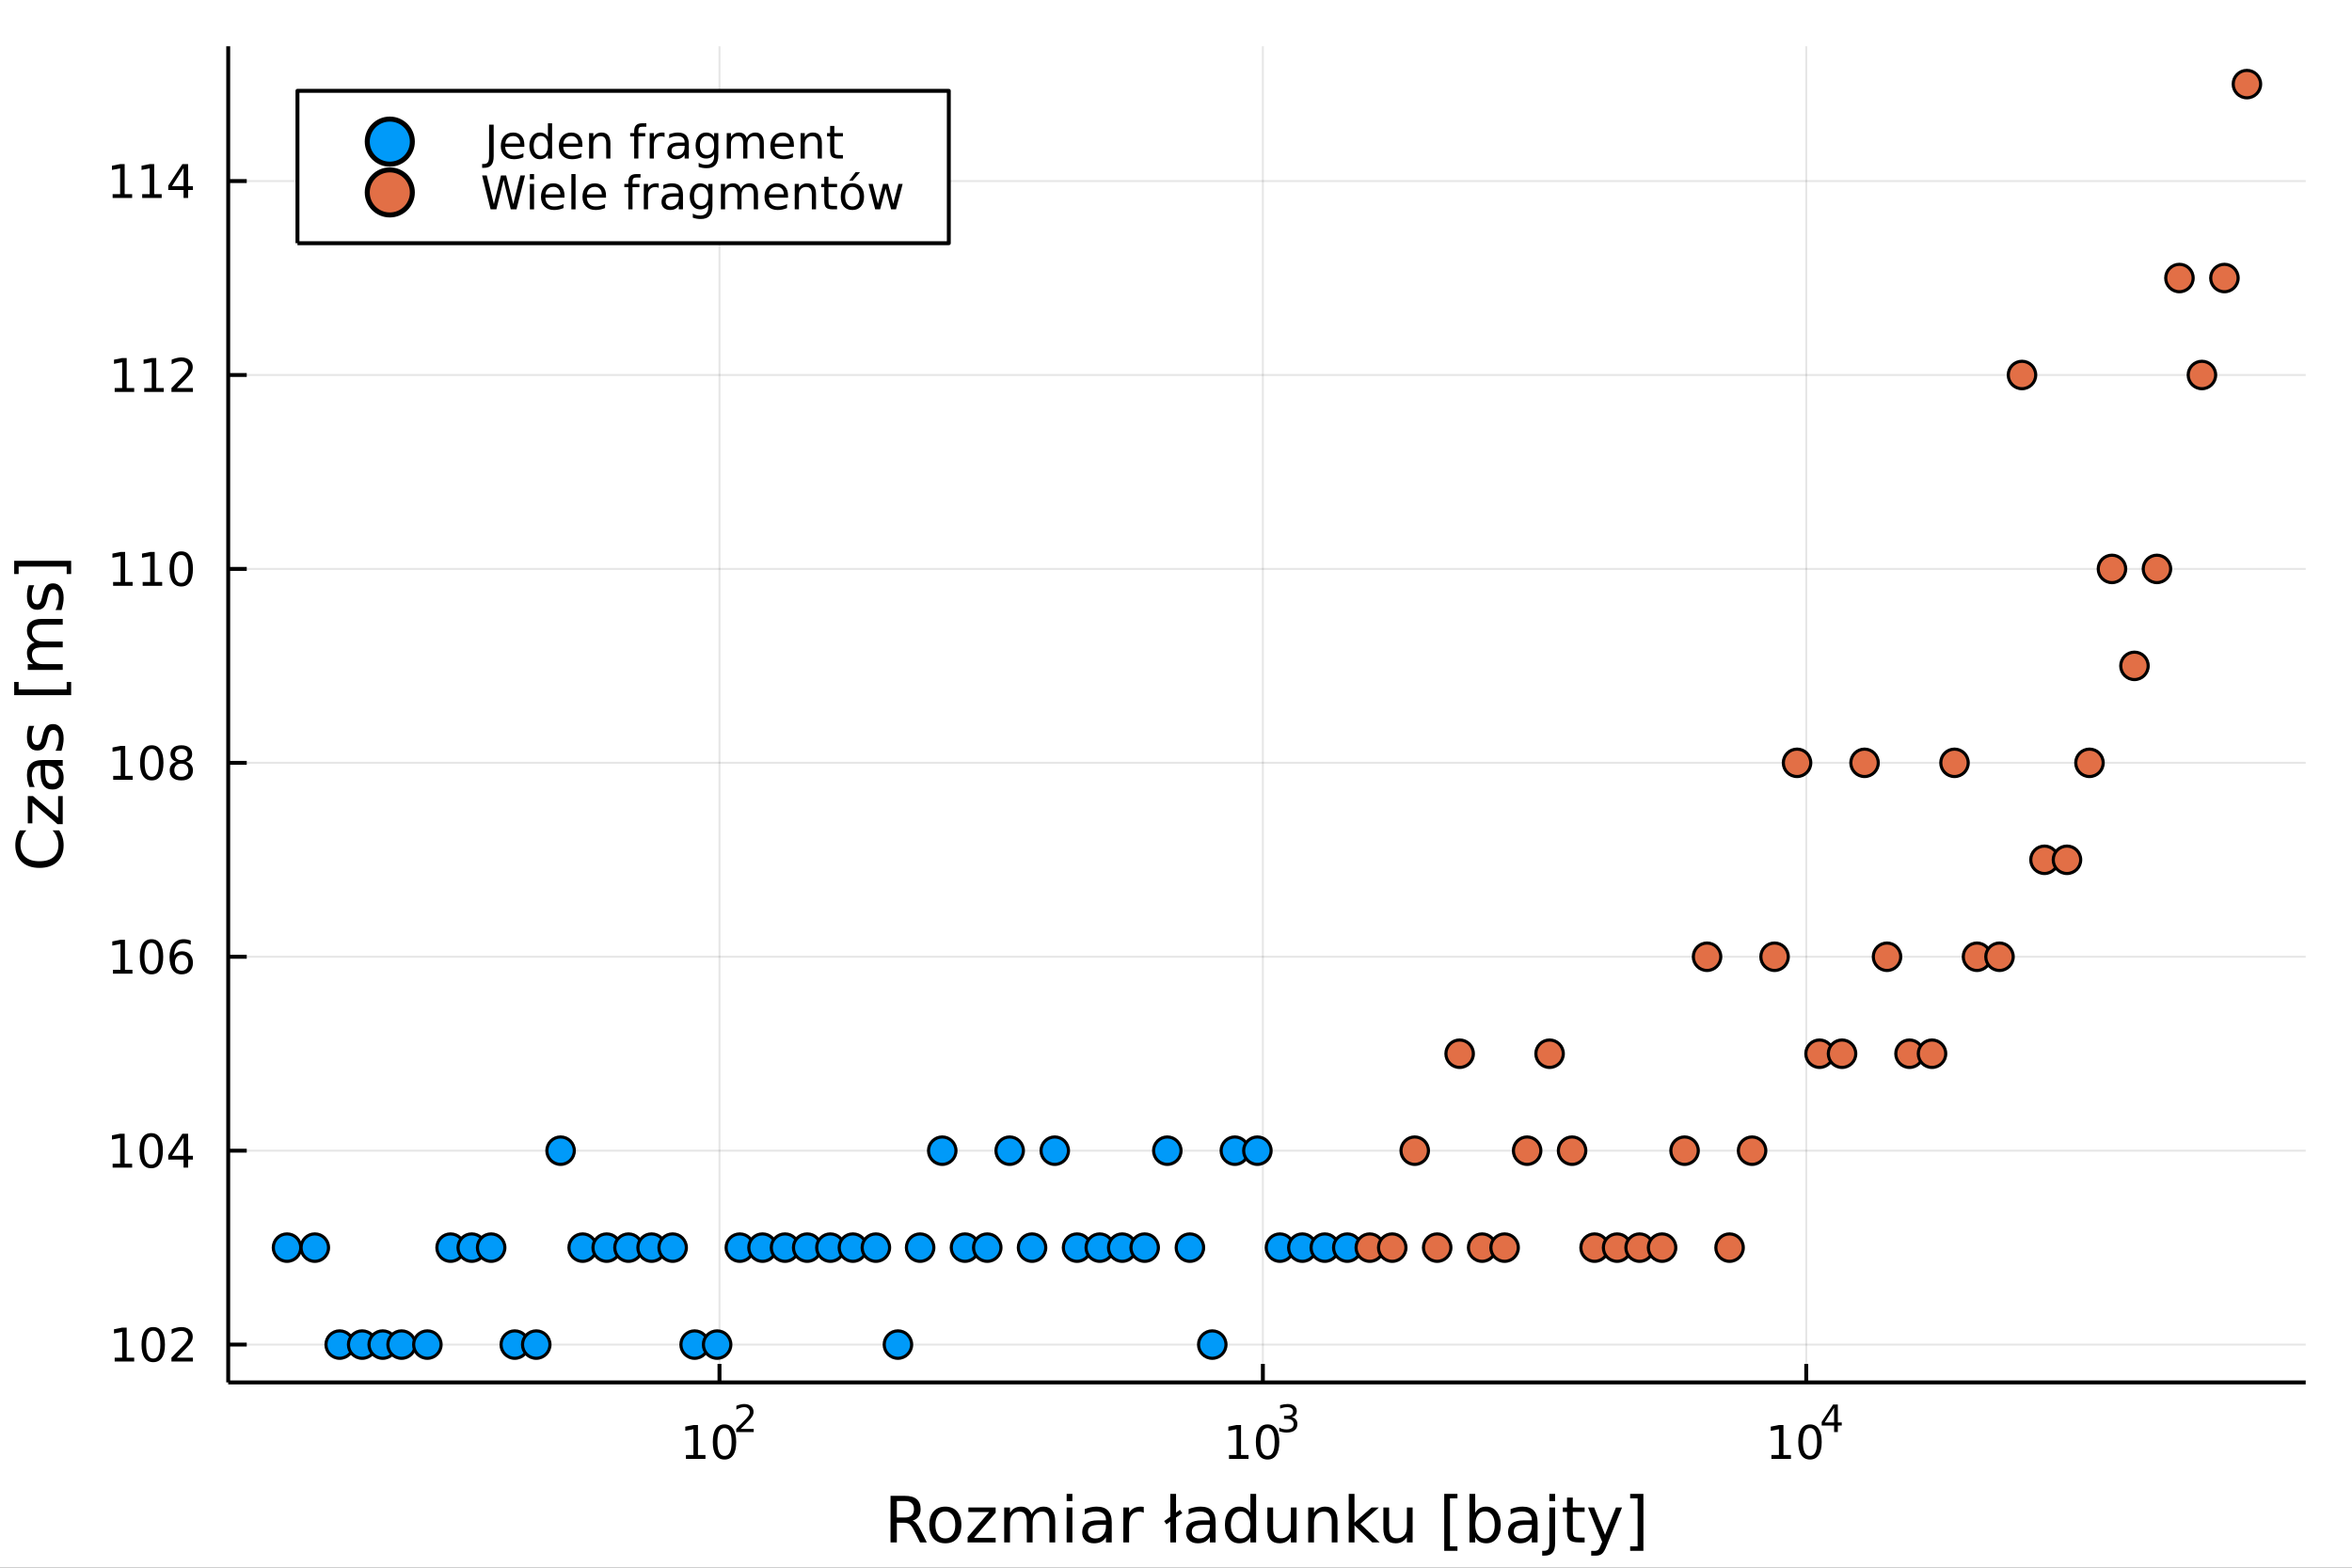 <?xml version="1.0" encoding="utf-8"?>
<svg xmlns="http://www.w3.org/2000/svg" xmlns:xlink="http://www.w3.org/1999/xlink" width="600" height="400" viewBox="0 0 2400 1600">
<rect x="0" y="0" width="2400" height="1600" fill="#333333" stroke="none"/>
<defs>
  <clipPath id="clip390">
    <rect x="0" y="0" width="2400" height="1600"/>
  </clipPath>
</defs>
<path clip-path="url(#clip390)" d="
M0 1600 L2400 1600 L2400 0 L0 0  Z
  " fill="#ffffff" fill-rule="evenodd" fill-opacity="1"/>
<defs>
  <clipPath id="clip391">
    <rect x="480" y="0" width="1681" height="1600"/>
  </clipPath>
</defs>
<path clip-path="url(#clip390)" d="
M232.875 1410.9 L2352.76 1410.9 L2352.76 47.244 L232.875 47.244  Z
  " fill="#ffffff" fill-rule="evenodd" fill-opacity="1"/>
<defs>
  <clipPath id="clip392">
    <rect x="232" y="47" width="2121" height="1365"/>
  </clipPath>
</defs>
<polyline clip-path="url(#clip392)" style="stroke:#000000; stroke-linecap:butt; stroke-linejoin:round; stroke-width:2; stroke-opacity:0.1; fill:none" points="
  734.169,1410.9 734.169,47.244 
  "/>
<polyline clip-path="url(#clip392)" style="stroke:#000000; stroke-linecap:butt; stroke-linejoin:round; stroke-width:2; stroke-opacity:0.1; fill:none" points="
  1288.64,1410.9 1288.64,47.244 
  "/>
<polyline clip-path="url(#clip392)" style="stroke:#000000; stroke-linecap:butt; stroke-linejoin:round; stroke-width:2; stroke-opacity:0.1; fill:none" points="
  1843.12,1410.9 1843.12,47.244 
  "/>
<polyline clip-path="url(#clip390)" style="stroke:#000000; stroke-linecap:butt; stroke-linejoin:round; stroke-width:4; stroke-opacity:1; fill:none" points="
  232.875,1410.9 2352.76,1410.9 
  "/>
<polyline clip-path="url(#clip390)" style="stroke:#000000; stroke-linecap:butt; stroke-linejoin:round; stroke-width:4; stroke-opacity:1; fill:none" points="
  734.169,1410.9 734.169,1392 
  "/>
<polyline clip-path="url(#clip390)" style="stroke:#000000; stroke-linecap:butt; stroke-linejoin:round; stroke-width:4; stroke-opacity:1; fill:none" points="
  1288.64,1410.9 1288.64,1392 
  "/>
<polyline clip-path="url(#clip390)" style="stroke:#000000; stroke-linecap:butt; stroke-linejoin:round; stroke-width:4; stroke-opacity:1; fill:none" points="
  1843.12,1410.9 1843.12,1392 
  "/>
<path clip-path="url(#clip390)" d="M699.941 1485.02 L707.58 1485.02 L707.58 1458.66 L699.27 1460.32 L699.27 1456.06 L707.534 1454.4 L712.21 1454.4 L712.21 1485.02 L719.849 1485.02 L719.849 1488.96 L699.941 1488.96 L699.941 1485.02 Z" fill="#000000" fill-rule="evenodd" fill-opacity="1" /><path clip-path="url(#clip390)" d="M739.293 1457.48 Q735.682 1457.48 733.853 1461.04 Q732.048 1464.58 732.048 1471.71 Q732.048 1478.82 733.853 1482.38 Q735.682 1485.92 739.293 1485.92 Q742.927 1485.92 744.733 1482.38 Q746.561 1478.82 746.561 1471.71 Q746.561 1464.58 744.733 1461.04 Q742.927 1457.48 739.293 1457.48 M739.293 1453.77 Q745.103 1453.77 748.159 1458.38 Q751.237 1462.96 751.237 1471.71 Q751.237 1480.44 748.159 1485.04 Q745.103 1489.63 739.293 1489.63 Q733.483 1489.63 730.404 1485.04 Q727.349 1480.44 727.349 1471.71 Q727.349 1462.96 730.404 1458.38 Q733.483 1453.77 739.293 1453.77 Z" fill="#000000" fill-rule="evenodd" fill-opacity="1" /><path clip-path="url(#clip390)" d="M755.808 1458.35 L769.067 1458.35 L769.067 1461.55 L751.237 1461.55 L751.237 1458.35 Q753.4 1456.11 757.124 1452.35 Q760.867 1448.57 761.826 1447.48 Q763.651 1445.43 764.365 1444.02 Q765.099 1442.59 765.099 1441.22 Q765.099 1438.98 763.519 1437.57 Q761.958 1436.16 759.438 1436.16 Q757.651 1436.16 755.657 1436.78 Q753.682 1437.4 751.425 1438.66 L751.425 1434.82 Q753.72 1433.9 755.714 1433.43 Q757.707 1432.96 759.362 1432.96 Q763.726 1432.96 766.321 1435.14 Q768.917 1437.32 768.917 1440.97 Q768.917 1442.7 768.258 1444.26 Q767.619 1445.8 765.907 1447.91 Q765.437 1448.46 762.917 1451.07 Q760.397 1453.67 755.808 1458.35 Z" fill="#000000" fill-rule="evenodd" fill-opacity="1" /><path clip-path="url(#clip390)" d="M1254.09 1485.02 L1261.73 1485.02 L1261.73 1458.66 L1253.42 1460.32 L1253.42 1456.06 L1261.68 1454.4 L1266.36 1454.4 L1266.36 1485.02 L1274 1485.02 L1274 1488.96 L1254.09 1488.96 L1254.09 1485.02 Z" fill="#000000" fill-rule="evenodd" fill-opacity="1" /><path clip-path="url(#clip390)" d="M1293.44 1457.48 Q1289.83 1457.48 1288 1461.04 Q1286.19 1464.58 1286.19 1471.71 Q1286.19 1478.82 1288 1482.38 Q1289.83 1485.92 1293.44 1485.92 Q1297.07 1485.92 1298.88 1482.38 Q1300.71 1478.82 1300.71 1471.71 Q1300.71 1464.58 1298.88 1461.04 Q1297.07 1457.48 1293.44 1457.48 M1293.44 1453.77 Q1299.25 1453.77 1302.31 1458.38 Q1305.38 1462.96 1305.38 1471.71 Q1305.38 1480.44 1302.31 1485.04 Q1299.25 1489.63 1293.44 1489.63 Q1287.63 1489.63 1284.55 1485.04 Q1281.5 1480.44 1281.5 1471.71 Q1281.5 1462.96 1284.55 1458.38 Q1287.63 1453.77 1293.44 1453.77 Z" fill="#000000" fill-rule="evenodd" fill-opacity="1" /><path clip-path="url(#clip390)" d="M1318.08 1446.41 Q1320.81 1446.99 1322.33 1448.83 Q1323.87 1450.68 1323.87 1453.38 Q1323.87 1457.54 1321.01 1459.82 Q1318.15 1462.09 1312.89 1462.09 Q1311.12 1462.09 1309.24 1461.73 Q1307.38 1461.4 1305.38 1460.7 L1305.38 1457.03 Q1306.96 1457.95 1308.85 1458.42 Q1310.73 1458.89 1312.78 1458.89 Q1316.35 1458.89 1318.21 1457.48 Q1320.09 1456.07 1320.09 1453.38 Q1320.09 1450.9 1318.34 1449.51 Q1316.61 1448.1 1313.51 1448.1 L1310.24 1448.1 L1310.24 1444.98 L1313.66 1444.98 Q1316.46 1444.98 1317.95 1443.87 Q1319.43 1442.74 1319.43 1440.63 Q1319.43 1438.47 1317.89 1437.32 Q1316.37 1436.16 1313.51 1436.16 Q1311.95 1436.16 1310.16 1436.49 Q1308.37 1436.83 1306.23 1437.55 L1306.23 1434.16 Q1308.39 1433.56 1310.27 1433.26 Q1312.17 1432.96 1313.85 1432.96 Q1318.17 1432.96 1320.69 1434.93 Q1323.21 1436.89 1323.21 1440.24 Q1323.21 1442.57 1321.88 1444.19 Q1320.54 1445.79 1318.08 1446.41 Z" fill="#000000" fill-rule="evenodd" fill-opacity="1" /><path clip-path="url(#clip390)" d="M1807.58 1485.02 L1815.22 1485.02 L1815.22 1458.66 L1806.91 1460.32 L1806.91 1456.06 L1815.17 1454.4 L1819.85 1454.4 L1819.85 1485.02 L1827.48 1485.02 L1827.48 1488.96 L1807.58 1488.96 L1807.58 1485.02 Z" fill="#000000" fill-rule="evenodd" fill-opacity="1" /><path clip-path="url(#clip390)" d="M1846.93 1457.48 Q1843.32 1457.48 1841.49 1461.04 Q1839.68 1464.58 1839.68 1471.71 Q1839.68 1478.82 1841.49 1482.38 Q1843.32 1485.92 1846.93 1485.92 Q1850.56 1485.92 1852.37 1482.38 Q1854.2 1478.82 1854.2 1471.71 Q1854.2 1464.58 1852.37 1461.04 Q1850.56 1457.48 1846.93 1457.48 M1846.93 1453.77 Q1852.74 1453.77 1855.79 1458.38 Q1858.87 1462.96 1858.87 1471.71 Q1858.87 1480.44 1855.79 1485.04 Q1852.74 1489.63 1846.93 1489.63 Q1841.12 1489.63 1838.04 1485.04 Q1834.98 1480.44 1834.98 1471.71 Q1834.98 1462.96 1838.04 1458.38 Q1841.12 1453.77 1846.93 1453.77 Z" fill="#000000" fill-rule="evenodd" fill-opacity="1" /><path clip-path="url(#clip390)" d="M1871.55 1436.78 L1861.96 1451.77 L1871.55 1451.77 L1871.55 1436.78 M1870.55 1433.47 L1875.33 1433.47 L1875.33 1451.77 L1879.34 1451.77 L1879.34 1454.93 L1875.33 1454.93 L1875.33 1461.55 L1871.55 1461.55 L1871.55 1454.93 L1858.87 1454.93 L1858.87 1451.26 L1870.55 1433.47 Z" fill="#000000" fill-rule="evenodd" fill-opacity="1" /><path clip-path="url(#clip390)" d="M931.244 1551.91 Q933.312 1552.61 935.254 1554.9 Q937.227 1557.19 939.201 1561.2 L945.726 1574.19 L938.819 1574.19 L932.739 1562 Q930.384 1557.22 928.156 1555.66 Q925.96 1554.1 922.141 1554.1 L915.138 1554.1 L915.138 1574.19 L908.709 1574.19 L908.709 1526.67 L923.223 1526.67 Q931.371 1526.67 935.381 1530.07 Q939.392 1533.48 939.392 1540.35 Q939.392 1544.84 937.291 1547.8 Q935.222 1550.76 931.244 1551.91 M915.138 1531.95 L915.138 1548.82 L923.223 1548.82 Q927.87 1548.82 930.225 1546.69 Q932.612 1544.52 932.612 1540.35 Q932.612 1536.18 930.225 1534.08 Q927.87 1531.95 923.223 1531.95 L915.138 1531.95 Z" fill="#000000" fill-rule="evenodd" fill-opacity="1" /><path clip-path="url(#clip390)" d="M964.632 1542.64 Q959.921 1542.64 957.184 1546.34 Q954.447 1550 954.447 1556.39 Q954.447 1562.79 957.152 1566.48 Q959.889 1570.14 964.632 1570.14 Q969.31 1570.14 972.048 1566.45 Q974.785 1562.76 974.785 1556.39 Q974.785 1550.06 972.048 1546.37 Q969.31 1542.64 964.632 1542.64 M964.632 1537.68 Q972.271 1537.68 976.631 1542.64 Q980.992 1547.61 980.992 1556.39 Q980.992 1565.15 976.631 1570.14 Q972.271 1575.11 964.632 1575.11 Q956.961 1575.11 952.6 1570.14 Q948.272 1565.15 948.272 1556.39 Q948.272 1547.61 952.6 1542.64 Q956.961 1537.68 964.632 1537.68 Z" fill="#000000" fill-rule="evenodd" fill-opacity="1" /><path clip-path="url(#clip390)" d="M988.153 1538.54 L1015.97 1538.54 L1015.97 1543.88 L993.946 1569.51 L1015.97 1569.51 L1015.97 1574.19 L987.357 1574.19 L987.357 1568.84 L1009.38 1543.22 L988.153 1543.22 L988.153 1538.54 Z" fill="#000000" fill-rule="evenodd" fill-opacity="1" /><path clip-path="url(#clip390)" d="M1052.67 1545.38 Q1054.87 1541.43 1057.92 1539.56 Q1060.98 1537.68 1065.11 1537.68 Q1070.68 1537.68 1073.71 1541.59 Q1076.73 1545.48 1076.73 1552.67 L1076.73 1574.19 L1070.84 1574.19 L1070.84 1552.86 Q1070.84 1547.74 1069.03 1545.25 Q1067.22 1542.77 1063.49 1542.77 Q1058.94 1542.77 1056.3 1545.79 Q1053.66 1548.82 1053.66 1554.04 L1053.66 1574.19 L1047.77 1574.19 L1047.77 1552.86 Q1047.77 1547.7 1045.95 1545.25 Q1044.14 1542.77 1040.35 1542.77 Q1035.86 1542.77 1033.22 1545.83 Q1030.58 1548.85 1030.58 1554.04 L1030.58 1574.19 L1024.69 1574.19 L1024.69 1538.54 L1030.58 1538.54 L1030.58 1544.08 Q1032.59 1540.8 1035.39 1539.24 Q1038.19 1537.68 1042.04 1537.68 Q1045.92 1537.68 1048.63 1539.65 Q1051.36 1541.62 1052.67 1545.38 Z" fill="#000000" fill-rule="evenodd" fill-opacity="1" /><path clip-path="url(#clip390)" d="M1088.41 1538.54 L1094.27 1538.54 L1094.27 1574.19 L1088.41 1574.19 L1088.41 1538.54 M1088.41 1524.66 L1094.27 1524.66 L1094.27 1532.08 L1088.41 1532.08 L1088.41 1524.66 Z" fill="#000000" fill-rule="evenodd" fill-opacity="1" /><path clip-path="url(#clip390)" d="M1122.72 1556.27 Q1115.63 1556.27 1112.89 1557.89 Q1110.15 1559.51 1110.15 1563.43 Q1110.15 1566.55 1112.19 1568.39 Q1114.26 1570.21 1117.79 1570.21 Q1122.66 1570.21 1125.59 1566.77 Q1128.55 1563.3 1128.55 1557.57 L1128.55 1556.27 L1122.72 1556.27 M1134.41 1553.85 L1134.41 1574.19 L1128.55 1574.19 L1128.55 1568.77 Q1126.54 1572.02 1123.55 1573.58 Q1120.56 1575.11 1116.23 1575.11 Q1110.76 1575.11 1107.51 1572.05 Q1104.3 1568.97 1104.3 1563.81 Q1104.3 1557.79 1108.31 1554.74 Q1112.35 1551.68 1120.34 1551.68 L1128.55 1551.68 L1128.55 1551.11 Q1128.55 1547.07 1125.88 1544.87 Q1123.23 1542.64 1118.43 1542.64 Q1115.37 1542.64 1112.48 1543.38 Q1109.58 1544.11 1106.91 1545.57 L1106.91 1540.16 Q1110.12 1538.92 1113.14 1538.31 Q1116.17 1537.68 1119.03 1537.68 Q1126.77 1537.68 1130.59 1541.69 Q1134.41 1545.7 1134.41 1553.85 Z" fill="#000000" fill-rule="evenodd" fill-opacity="1" /><path clip-path="url(#clip390)" d="M1167.12 1544.01 Q1166.14 1543.44 1164.96 1543.18 Q1163.81 1542.9 1162.41 1542.9 Q1157.45 1542.9 1154.78 1546.14 Q1152.13 1549.36 1152.13 1555.41 L1152.13 1574.19 L1146.25 1574.19 L1146.25 1538.54 L1152.13 1538.54 L1152.13 1544.08 Q1153.98 1540.83 1156.94 1539.27 Q1159.9 1537.68 1164.13 1537.68 Q1164.74 1537.68 1165.47 1537.77 Q1166.2 1537.84 1167.09 1538 L1167.12 1544.01 Z" fill="#000000" fill-rule="evenodd" fill-opacity="1" /><path clip-path="url(#clip390)" d="M1194.18 1524.66 L1200.04 1524.66 L1200.04 1543.82 L1204.01 1540.96 L1206.43 1544.33 L1200.04 1548.82 L1200.04 1574.19 L1194.18 1574.19 L1194.18 1552.99 L1190.26 1555.79 L1187.91 1552.41 L1194.18 1547.93 L1194.18 1524.66 Z" fill="#000000" fill-rule="evenodd" fill-opacity="1" /><path clip-path="url(#clip390)" d="M1228.71 1556.27 Q1221.62 1556.27 1218.88 1557.89 Q1216.14 1559.51 1216.14 1563.43 Q1216.14 1566.55 1218.18 1568.39 Q1220.25 1570.21 1223.78 1570.21 Q1228.65 1570.21 1231.58 1566.77 Q1234.54 1563.3 1234.54 1557.57 L1234.54 1556.27 L1228.71 1556.27 M1240.39 1553.85 L1240.39 1574.19 L1234.54 1574.19 L1234.54 1568.77 Q1232.53 1572.02 1229.54 1573.58 Q1226.55 1575.11 1222.22 1575.11 Q1216.75 1575.11 1213.5 1572.05 Q1210.28 1568.97 1210.28 1563.81 Q1210.28 1557.79 1214.29 1554.74 Q1218.34 1551.68 1226.33 1551.68 L1234.54 1551.68 L1234.54 1551.11 Q1234.54 1547.07 1231.86 1544.87 Q1229.22 1542.64 1224.42 1542.64 Q1221.36 1542.64 1218.46 1543.38 Q1215.57 1544.11 1212.89 1545.57 L1212.89 1540.16 Q1216.11 1538.92 1219.13 1538.31 Q1222.16 1537.68 1225.02 1537.68 Q1232.76 1537.68 1236.57 1541.69 Q1240.39 1545.7 1240.39 1553.85 Z" fill="#000000" fill-rule="evenodd" fill-opacity="1" /><path clip-path="url(#clip390)" d="M1275.91 1543.95 L1275.91 1524.66 L1281.77 1524.66 L1281.77 1574.19 L1275.91 1574.19 L1275.91 1568.84 Q1274.07 1572.02 1271.24 1573.58 Q1268.44 1575.11 1264.49 1575.11 Q1258.03 1575.11 1253.95 1569.95 Q1249.91 1564.8 1249.91 1556.39 Q1249.91 1547.99 1253.95 1542.83 Q1258.03 1537.68 1264.49 1537.68 Q1268.44 1537.68 1271.24 1539.24 Q1274.07 1540.77 1275.91 1543.95 M1255.96 1556.39 Q1255.96 1562.85 1258.6 1566.55 Q1261.27 1570.21 1265.92 1570.21 Q1270.57 1570.21 1273.24 1566.55 Q1275.91 1562.85 1275.91 1556.39 Q1275.91 1549.93 1273.24 1546.27 Q1270.57 1542.58 1265.92 1542.58 Q1261.27 1542.58 1258.6 1546.27 Q1255.96 1549.93 1255.96 1556.39 Z" fill="#000000" fill-rule="evenodd" fill-opacity="1" /><path clip-path="url(#clip390)" d="M1293.23 1560.12 L1293.23 1538.54 L1299.09 1538.54 L1299.09 1559.89 Q1299.09 1564.96 1301.06 1567.5 Q1303.03 1570.02 1306.98 1570.02 Q1311.72 1570.02 1314.46 1566.99 Q1317.23 1563.97 1317.23 1558.75 L1317.23 1538.54 L1323.08 1538.54 L1323.08 1574.19 L1317.23 1574.19 L1317.23 1568.71 Q1315.1 1571.96 1312.26 1573.55 Q1309.46 1575.11 1305.74 1575.11 Q1299.6 1575.11 1296.41 1571.29 Q1293.23 1567.47 1293.23 1560.12 M1307.97 1537.68 L1307.97 1537.68 Z" fill="#000000" fill-rule="evenodd" fill-opacity="1" /><path clip-path="url(#clip390)" d="M1364.78 1552.67 L1364.78 1574.19 L1358.92 1574.19 L1358.92 1552.86 Q1358.92 1547.8 1356.95 1545.29 Q1354.98 1542.77 1351.03 1542.77 Q1346.29 1542.77 1343.55 1545.79 Q1340.81 1548.82 1340.81 1554.04 L1340.81 1574.19 L1334.92 1574.19 L1334.92 1538.54 L1340.81 1538.54 L1340.81 1544.08 Q1342.91 1540.86 1345.75 1539.27 Q1348.61 1537.68 1352.34 1537.68 Q1358.48 1537.68 1361.63 1541.5 Q1364.78 1545.29 1364.78 1552.67 Z" fill="#000000" fill-rule="evenodd" fill-opacity="1" /><path clip-path="url(#clip390)" d="M1376.24 1524.66 L1382.13 1524.66 L1382.13 1553.91 L1399.6 1538.54 L1407.08 1538.54 L1388.17 1555.22 L1407.88 1574.19 L1400.24 1574.19 L1382.13 1556.78 L1382.13 1574.19 L1376.24 1574.19 L1376.24 1524.66 Z" fill="#000000" fill-rule="evenodd" fill-opacity="1" /><path clip-path="url(#clip390)" d="M1411.6 1560.12 L1411.6 1538.54 L1417.46 1538.54 L1417.46 1559.89 Q1417.46 1564.96 1419.43 1567.5 Q1421.4 1570.02 1425.35 1570.02 Q1430.09 1570.02 1432.83 1566.99 Q1435.6 1563.97 1435.6 1558.75 L1435.6 1538.54 L1441.45 1538.54 L1441.45 1574.19 L1435.6 1574.19 L1435.6 1568.71 Q1433.47 1571.96 1430.63 1573.55 Q1427.83 1575.11 1424.11 1575.11 Q1417.97 1575.11 1414.78 1571.29 Q1411.6 1567.47 1411.6 1560.12 M1426.34 1537.68 L1426.34 1537.68 Z" fill="#000000" fill-rule="evenodd" fill-opacity="1" /><path clip-path="url(#clip390)" d="M1473.7 1524.66 L1487.19 1524.66 L1487.19 1529.21 L1479.55 1529.21 L1479.55 1578.23 L1487.19 1578.23 L1487.19 1582.78 L1473.7 1582.78 L1473.7 1524.66 Z" fill="#000000" fill-rule="evenodd" fill-opacity="1" /><path clip-path="url(#clip390)" d="M1525.26 1556.39 Q1525.26 1549.93 1522.59 1546.27 Q1519.94 1542.58 1515.3 1542.58 Q1510.65 1542.58 1507.98 1546.27 Q1505.33 1549.93 1505.33 1556.39 Q1505.33 1562.85 1507.98 1566.55 Q1510.65 1570.21 1515.3 1570.21 Q1519.94 1570.21 1522.59 1566.55 Q1525.26 1562.85 1525.26 1556.39 M1505.33 1543.95 Q1507.18 1540.77 1509.98 1539.24 Q1512.81 1537.68 1516.73 1537.68 Q1523.22 1537.68 1527.26 1542.83 Q1531.34 1547.99 1531.34 1556.39 Q1531.34 1564.8 1527.26 1569.95 Q1523.22 1575.11 1516.73 1575.11 Q1512.81 1575.11 1509.98 1573.58 Q1507.18 1572.02 1505.33 1568.84 L1505.33 1574.19 L1499.45 1574.19 L1499.45 1524.66 L1505.33 1524.66 L1505.33 1543.95 Z" fill="#000000" fill-rule="evenodd" fill-opacity="1" /><path clip-path="url(#clip390)" d="M1557.25 1556.27 Q1550.15 1556.27 1547.41 1557.89 Q1544.67 1559.51 1544.67 1563.43 Q1544.67 1566.55 1546.71 1568.39 Q1548.78 1570.21 1552.31 1570.21 Q1557.18 1570.21 1560.11 1566.77 Q1563.07 1563.3 1563.07 1557.57 L1563.07 1556.27 L1557.25 1556.27 M1568.93 1553.85 L1568.93 1574.19 L1563.07 1574.19 L1563.07 1568.77 Q1561.07 1572.02 1558.07 1573.58 Q1555.08 1575.11 1550.75 1575.11 Q1545.28 1575.11 1542.03 1572.05 Q1538.82 1568.97 1538.82 1563.81 Q1538.82 1557.79 1542.83 1554.74 Q1546.87 1551.68 1554.86 1551.68 L1563.07 1551.68 L1563.07 1551.11 Q1563.07 1547.07 1560.4 1544.87 Q1557.76 1542.64 1552.95 1542.64 Q1549.89 1542.64 1547 1543.38 Q1544.1 1544.11 1541.43 1545.57 L1541.43 1540.16 Q1544.64 1538.92 1547.67 1538.31 Q1550.69 1537.68 1553.56 1537.68 Q1561.29 1537.68 1565.11 1541.69 Q1568.93 1545.7 1568.93 1553.85 Z" fill="#000000" fill-rule="evenodd" fill-opacity="1" /><path clip-path="url(#clip390)" d="M1580.99 1538.54 L1586.85 1538.54 L1586.85 1574.82 Q1586.85 1581.63 1584.24 1584.69 Q1581.66 1587.74 1575.9 1587.74 L1573.67 1587.74 L1573.67 1582.78 L1575.23 1582.78 Q1578.57 1582.78 1579.78 1581.22 Q1580.99 1579.69 1580.99 1574.82 L1580.99 1538.54 M1580.99 1524.66 L1586.85 1524.66 L1586.85 1532.08 L1580.99 1532.08 L1580.99 1524.66 Z" fill="#000000" fill-rule="evenodd" fill-opacity="1" /><path clip-path="url(#clip390)" d="M1604.89 1528.42 L1604.89 1538.54 L1616.96 1538.54 L1616.96 1543.09 L1604.89 1543.09 L1604.89 1562.44 Q1604.89 1566.8 1606.07 1568.04 Q1607.28 1569.28 1610.94 1569.28 L1616.96 1569.28 L1616.96 1574.19 L1610.94 1574.19 Q1604.16 1574.19 1601.58 1571.67 Q1599.01 1569.12 1599.01 1562.44 L1599.01 1543.09 L1594.71 1543.09 L1594.71 1538.54 L1599.01 1538.54 L1599.01 1528.42 L1604.89 1528.42 Z" fill="#000000" fill-rule="evenodd" fill-opacity="1" /><path clip-path="url(#clip390)" d="M1639.49 1577.5 Q1637.01 1583.86 1634.65 1585.8 Q1632.3 1587.74 1628.35 1587.74 L1623.67 1587.74 L1623.67 1582.84 L1627.11 1582.84 Q1629.53 1582.84 1630.87 1581.7 Q1632.2 1580.55 1633.83 1576.29 L1634.88 1573.61 L1620.46 1538.54 L1626.67 1538.54 L1637.81 1566.42 L1648.95 1538.54 L1655.15 1538.54 L1639.49 1577.5 Z" fill="#000000" fill-rule="evenodd" fill-opacity="1" /><path clip-path="url(#clip390)" d="M1676.92 1524.66 L1676.92 1582.78 L1663.43 1582.78 L1663.43 1578.23 L1671.03 1578.23 L1671.03 1529.21 L1663.43 1529.21 L1663.43 1524.66 L1676.92 1524.66 Z" fill="#000000" fill-rule="evenodd" fill-opacity="1" /><polyline clip-path="url(#clip392)" style="stroke:#000000; stroke-linecap:butt; stroke-linejoin:round; stroke-width:2; stroke-opacity:0.1; fill:none" points="
  232.875,1372.3 2352.76,1372.3 
  "/>
<polyline clip-path="url(#clip392)" style="stroke:#000000; stroke-linecap:butt; stroke-linejoin:round; stroke-width:2; stroke-opacity:0.1; fill:none" points="
  232.875,1174.39 2352.76,1174.39 
  "/>
<polyline clip-path="url(#clip392)" style="stroke:#000000; stroke-linecap:butt; stroke-linejoin:round; stroke-width:2; stroke-opacity:0.1; fill:none" points="
  232.875,976.467 2352.76,976.467 
  "/>
<polyline clip-path="url(#clip392)" style="stroke:#000000; stroke-linecap:butt; stroke-linejoin:round; stroke-width:2; stroke-opacity:0.1; fill:none" points="
  232.875,778.55 2352.76,778.55 
  "/>
<polyline clip-path="url(#clip392)" style="stroke:#000000; stroke-linecap:butt; stroke-linejoin:round; stroke-width:2; stroke-opacity:0.1; fill:none" points="
  232.875,580.632 2352.76,580.632 
  "/>
<polyline clip-path="url(#clip392)" style="stroke:#000000; stroke-linecap:butt; stroke-linejoin:round; stroke-width:2; stroke-opacity:0.1; fill:none" points="
  232.875,382.714 2352.76,382.714 
  "/>
<polyline clip-path="url(#clip392)" style="stroke:#000000; stroke-linecap:butt; stroke-linejoin:round; stroke-width:2; stroke-opacity:0.1; fill:none" points="
  232.875,184.797 2352.76,184.797 
  "/>
<polyline clip-path="url(#clip390)" style="stroke:#000000; stroke-linecap:butt; stroke-linejoin:round; stroke-width:4; stroke-opacity:1; fill:none" points="
  232.875,1410.9 232.875,47.244 
  "/>
<polyline clip-path="url(#clip390)" style="stroke:#000000; stroke-linecap:butt; stroke-linejoin:round; stroke-width:4; stroke-opacity:1; fill:none" points="
  232.875,1372.3 251.773,1372.3 
  "/>
<polyline clip-path="url(#clip390)" style="stroke:#000000; stroke-linecap:butt; stroke-linejoin:round; stroke-width:4; stroke-opacity:1; fill:none" points="
  232.875,1174.39 251.773,1174.39 
  "/>
<polyline clip-path="url(#clip390)" style="stroke:#000000; stroke-linecap:butt; stroke-linejoin:round; stroke-width:4; stroke-opacity:1; fill:none" points="
  232.875,976.467 251.773,976.467 
  "/>
<polyline clip-path="url(#clip390)" style="stroke:#000000; stroke-linecap:butt; stroke-linejoin:round; stroke-width:4; stroke-opacity:1; fill:none" points="
  232.875,778.55 251.773,778.55 
  "/>
<polyline clip-path="url(#clip390)" style="stroke:#000000; stroke-linecap:butt; stroke-linejoin:round; stroke-width:4; stroke-opacity:1; fill:none" points="
  232.875,580.632 251.773,580.632 
  "/>
<polyline clip-path="url(#clip390)" style="stroke:#000000; stroke-linecap:butt; stroke-linejoin:round; stroke-width:4; stroke-opacity:1; fill:none" points="
  232.875,382.714 251.773,382.714 
  "/>
<polyline clip-path="url(#clip390)" style="stroke:#000000; stroke-linecap:butt; stroke-linejoin:round; stroke-width:4; stroke-opacity:1; fill:none" points="
  232.875,184.797 251.773,184.797 
  "/>
<path clip-path="url(#clip390)" d="M117.015 1385.65 L124.654 1385.65 L124.654 1359.28 L116.343 1360.95 L116.343 1356.69 L124.607 1355.02 L129.283 1355.02 L129.283 1385.65 L136.922 1385.65 L136.922 1389.58 L117.015 1389.58 L117.015 1385.65 Z" fill="#000000" fill-rule="evenodd" fill-opacity="1" /><path clip-path="url(#clip390)" d="M156.366 1358.1 Q152.755 1358.1 150.927 1361.67 Q149.121 1365.21 149.121 1372.34 Q149.121 1379.44 150.927 1383.01 Q152.755 1386.55 156.366 1386.55 Q160.001 1386.55 161.806 1383.01 Q163.635 1379.44 163.635 1372.34 Q163.635 1365.21 161.806 1361.67 Q160.001 1358.1 156.366 1358.1 M156.366 1354.4 Q162.177 1354.4 165.232 1359 Q168.311 1363.59 168.311 1372.34 Q168.311 1381.06 165.232 1385.67 Q162.177 1390.25 156.366 1390.25 Q150.556 1390.25 147.478 1385.67 Q144.422 1381.06 144.422 1372.34 Q144.422 1363.59 147.478 1359 Q150.556 1354.4 156.366 1354.4 Z" fill="#000000" fill-rule="evenodd" fill-opacity="1" /><path clip-path="url(#clip390)" d="M180.556 1385.65 L196.875 1385.65 L196.875 1389.58 L174.931 1389.58 L174.931 1385.65 Q177.593 1382.89 182.176 1378.26 Q186.783 1373.61 187.963 1372.27 Q190.209 1369.74 191.088 1368.01 Q191.991 1366.25 191.991 1364.56 Q191.991 1361.81 190.047 1360.07 Q188.126 1358.33 185.024 1358.33 Q182.825 1358.33 180.371 1359.1 Q177.94 1359.86 175.163 1361.41 L175.163 1356.69 Q177.987 1355.56 180.44 1354.98 Q182.894 1354.4 184.931 1354.4 Q190.301 1354.4 193.496 1357.08 Q196.69 1359.77 196.69 1364.26 Q196.69 1366.39 195.88 1368.31 Q195.093 1370.21 192.987 1372.8 Q192.408 1373.47 189.306 1376.69 Q186.204 1379.88 180.556 1385.65 Z" fill="#000000" fill-rule="evenodd" fill-opacity="1" /><path clip-path="url(#clip390)" d="M114.931 1187.73 L122.57 1187.73 L122.57 1161.36 L114.26 1163.03 L114.26 1158.77 L122.524 1157.11 L127.2 1157.11 L127.2 1187.73 L134.839 1187.73 L134.839 1191.67 L114.931 1191.67 L114.931 1187.73 Z" fill="#000000" fill-rule="evenodd" fill-opacity="1" /><path clip-path="url(#clip390)" d="M154.283 1160.18 Q150.672 1160.18 148.843 1163.75 Q147.038 1167.29 147.038 1174.42 Q147.038 1181.53 148.843 1185.09 Q150.672 1188.63 154.283 1188.63 Q157.917 1188.63 159.723 1185.09 Q161.552 1181.53 161.552 1174.42 Q161.552 1167.29 159.723 1163.75 Q157.917 1160.18 154.283 1160.18 M154.283 1156.48 Q160.093 1156.48 163.149 1161.09 Q166.227 1165.67 166.227 1174.42 Q166.227 1183.15 163.149 1187.75 Q160.093 1192.34 154.283 1192.34 Q148.473 1192.34 145.394 1187.75 Q142.339 1183.15 142.339 1174.42 Q142.339 1165.67 145.394 1161.09 Q148.473 1156.48 154.283 1156.48 Z" fill="#000000" fill-rule="evenodd" fill-opacity="1" /><path clip-path="url(#clip390)" d="M187.292 1161.18 L175.487 1179.63 L187.292 1179.63 L187.292 1161.18 M186.065 1157.11 L191.945 1157.11 L191.945 1179.63 L196.875 1179.63 L196.875 1183.52 L191.945 1183.52 L191.945 1191.67 L187.292 1191.67 L187.292 1183.52 L171.69 1183.52 L171.69 1179 L186.065 1157.11 Z" fill="#000000" fill-rule="evenodd" fill-opacity="1" /><path clip-path="url(#clip390)" d="M115.256 989.812 L122.894 989.812 L122.894 963.447 L114.584 965.113 L114.584 960.854 L122.848 959.187 L127.524 959.187 L127.524 989.812 L135.163 989.812 L135.163 993.747 L115.256 993.747 L115.256 989.812 Z" fill="#000000" fill-rule="evenodd" fill-opacity="1" /><path clip-path="url(#clip390)" d="M154.607 962.266 Q150.996 962.266 149.167 965.831 Q147.362 969.373 147.362 976.502 Q147.362 983.609 149.167 987.173 Q150.996 990.715 154.607 990.715 Q158.241 990.715 160.047 987.173 Q161.876 983.609 161.876 976.502 Q161.876 969.373 160.047 965.831 Q158.241 962.266 154.607 962.266 M154.607 958.562 Q160.417 958.562 163.473 963.169 Q166.552 967.752 166.552 976.502 Q166.552 985.229 163.473 989.835 Q160.417 994.419 154.607 994.419 Q148.797 994.419 145.718 989.835 Q142.663 985.229 142.663 976.502 Q142.663 967.752 145.718 963.169 Q148.797 958.562 154.607 958.562 Z" fill="#000000" fill-rule="evenodd" fill-opacity="1" /><path clip-path="url(#clip390)" d="M185.348 974.604 Q182.2 974.604 180.348 976.757 Q178.519 978.91 178.519 982.66 Q178.519 986.386 180.348 988.562 Q182.2 990.715 185.348 990.715 Q188.496 990.715 190.325 988.562 Q192.176 986.386 192.176 982.66 Q192.176 978.91 190.325 976.757 Q188.496 974.604 185.348 974.604 M194.63 959.951 L194.63 964.211 Q192.871 963.377 191.065 962.937 Q189.283 962.498 187.524 962.498 Q182.894 962.498 180.44 965.623 Q178.01 968.748 177.663 975.067 Q179.028 973.053 181.089 971.988 Q183.149 970.9 185.626 970.9 Q190.834 970.9 193.843 974.072 Q196.875 977.22 196.875 982.66 Q196.875 987.984 193.727 991.201 Q190.579 994.419 185.348 994.419 Q179.352 994.419 176.181 989.835 Q173.01 985.229 173.01 976.502 Q173.01 968.308 176.899 963.447 Q180.788 958.562 187.338 958.562 Q189.098 958.562 190.88 958.91 Q192.686 959.257 194.63 959.951 Z" fill="#000000" fill-rule="evenodd" fill-opacity="1" /><path clip-path="url(#clip390)" d="M115.51 791.895 L123.149 791.895 L123.149 765.529 L114.839 767.196 L114.839 762.936 L123.103 761.27 L127.779 761.27 L127.779 791.895 L135.417 791.895 L135.417 795.83 L115.51 795.83 L115.51 791.895 Z" fill="#000000" fill-rule="evenodd" fill-opacity="1" /><path clip-path="url(#clip390)" d="M154.862 764.348 Q151.251 764.348 149.422 767.913 Q147.616 771.455 147.616 778.585 Q147.616 785.691 149.422 789.256 Q151.251 792.797 154.862 792.797 Q158.496 792.797 160.302 789.256 Q162.13 785.691 162.13 778.585 Q162.13 771.455 160.302 767.913 Q158.496 764.348 154.862 764.348 M154.862 760.645 Q160.672 760.645 163.727 765.251 Q166.806 769.835 166.806 778.585 Q166.806 787.311 163.727 791.918 Q160.672 796.501 154.862 796.501 Q149.052 796.501 145.973 791.918 Q142.917 787.311 142.917 778.585 Q142.917 769.835 145.973 765.251 Q149.052 760.645 154.862 760.645 Z" fill="#000000" fill-rule="evenodd" fill-opacity="1" /><path clip-path="url(#clip390)" d="M185.024 779.418 Q181.69 779.418 179.769 781.2 Q177.871 782.983 177.871 786.108 Q177.871 789.233 179.769 791.015 Q181.69 792.797 185.024 792.797 Q188.357 792.797 190.278 791.015 Q192.2 789.209 192.2 786.108 Q192.2 782.983 190.278 781.2 Q188.38 779.418 185.024 779.418 M180.348 777.427 Q177.339 776.686 175.649 774.626 Q173.982 772.566 173.982 769.603 Q173.982 765.46 176.922 763.052 Q179.885 760.645 185.024 760.645 Q190.186 760.645 193.125 763.052 Q196.065 765.46 196.065 769.603 Q196.065 772.566 194.375 774.626 Q192.709 776.686 189.723 777.427 Q193.102 778.214 194.977 780.506 Q196.875 782.797 196.875 786.108 Q196.875 791.131 193.797 793.816 Q190.741 796.501 185.024 796.501 Q179.306 796.501 176.227 793.816 Q173.172 791.131 173.172 786.108 Q173.172 782.797 175.07 780.506 Q176.968 778.214 180.348 777.427 M178.635 770.043 Q178.635 772.728 180.301 774.233 Q181.991 775.737 185.024 775.737 Q188.033 775.737 189.723 774.233 Q191.436 772.728 191.436 770.043 Q191.436 767.358 189.723 765.853 Q188.033 764.348 185.024 764.348 Q181.991 764.348 180.301 765.853 Q178.635 767.358 178.635 770.043 Z" fill="#000000" fill-rule="evenodd" fill-opacity="1" /><path clip-path="url(#clip390)" d="M115.418 593.977 L123.056 593.977 L123.056 567.611 L114.746 569.278 L114.746 565.019 L123.01 563.352 L127.686 563.352 L127.686 593.977 L135.325 593.977 L135.325 597.912 L115.418 597.912 L115.418 593.977 Z" fill="#000000" fill-rule="evenodd" fill-opacity="1" /><path clip-path="url(#clip390)" d="M145.579 593.977 L153.218 593.977 L153.218 567.611 L144.908 569.278 L144.908 565.019 L153.172 563.352 L157.848 563.352 L157.848 593.977 L165.487 593.977 L165.487 597.912 L145.579 597.912 L145.579 593.977 Z" fill="#000000" fill-rule="evenodd" fill-opacity="1" /><path clip-path="url(#clip390)" d="M184.931 566.431 Q181.32 566.431 179.491 569.996 Q177.686 573.537 177.686 580.667 Q177.686 587.773 179.491 591.338 Q181.32 594.88 184.931 594.88 Q188.565 594.88 190.371 591.338 Q192.2 587.773 192.2 580.667 Q192.2 573.537 190.371 569.996 Q188.565 566.431 184.931 566.431 M184.931 562.727 Q190.741 562.727 193.797 567.334 Q196.875 571.917 196.875 580.667 Q196.875 589.394 193.797 594 Q190.741 598.583 184.931 598.583 Q179.121 598.583 176.042 594 Q172.987 589.394 172.987 580.667 Q172.987 571.917 176.042 567.334 Q179.121 562.727 184.931 562.727 Z" fill="#000000" fill-rule="evenodd" fill-opacity="1" /><path clip-path="url(#clip390)" d="M117.015 396.059 L124.654 396.059 L124.654 369.694 L116.343 371.36 L116.343 367.101 L124.607 365.434 L129.283 365.434 L129.283 396.059 L136.922 396.059 L136.922 399.994 L117.015 399.994 L117.015 396.059 Z" fill="#000000" fill-rule="evenodd" fill-opacity="1" /><path clip-path="url(#clip390)" d="M147.177 396.059 L154.815 396.059 L154.815 369.694 L146.505 371.36 L146.505 367.101 L154.769 365.434 L159.445 365.434 L159.445 396.059 L167.084 396.059 L167.084 399.994 L147.177 399.994 L147.177 396.059 Z" fill="#000000" fill-rule="evenodd" fill-opacity="1" /><path clip-path="url(#clip390)" d="M180.556 396.059 L196.875 396.059 L196.875 399.994 L174.931 399.994 L174.931 396.059 Q177.593 393.305 182.176 388.675 Q186.783 384.022 187.963 382.68 Q190.209 380.157 191.088 378.421 Q191.991 376.661 191.991 374.971 Q191.991 372.217 190.047 370.481 Q188.126 368.745 185.024 368.745 Q182.825 368.745 180.371 369.509 Q177.94 370.272 175.163 371.823 L175.163 367.101 Q177.987 365.967 180.44 365.388 Q182.894 364.809 184.931 364.809 Q190.301 364.809 193.496 367.495 Q196.69 370.18 196.69 374.671 Q196.69 376.8 195.88 378.721 Q195.093 380.62 192.987 383.212 Q192.408 383.883 189.306 387.101 Q186.204 390.295 180.556 396.059 Z" fill="#000000" fill-rule="evenodd" fill-opacity="1" /><path clip-path="url(#clip390)" d="M114.931 198.142 L122.57 198.142 L122.57 171.776 L114.26 173.443 L114.26 169.184 L122.524 167.517 L127.2 167.517 L127.2 198.142 L134.839 198.142 L134.839 202.077 L114.931 202.077 L114.931 198.142 Z" fill="#000000" fill-rule="evenodd" fill-opacity="1" /><path clip-path="url(#clip390)" d="M145.093 198.142 L152.732 198.142 L152.732 171.776 L144.422 173.443 L144.422 169.184 L152.686 167.517 L157.362 167.517 L157.362 198.142 L165.001 198.142 L165.001 202.077 L145.093 202.077 L145.093 198.142 Z" fill="#000000" fill-rule="evenodd" fill-opacity="1" /><path clip-path="url(#clip390)" d="M187.292 171.591 L175.487 190.04 L187.292 190.04 L187.292 171.591 M186.065 167.517 L191.945 167.517 L191.945 190.04 L196.875 190.04 L196.875 193.929 L191.945 193.929 L191.945 202.077 L187.292 202.077 L187.292 193.929 L171.69 193.929 L171.69 189.415 L186.065 167.517 Z" fill="#000000" fill-rule="evenodd" fill-opacity="1" /><path clip-path="url(#clip390)" d="M20.144 847.457 L26.924 847.457 Q23.9 850.703 22.404 854.395 Q20.908 858.055 20.908 862.193 Q20.908 870.341 25.905 874.67 Q30.871 878.999 40.292 878.999 Q49.681 878.999 54.678 874.67 Q59.644 870.341 59.644 862.193 Q59.644 858.055 58.148 854.395 Q56.652 850.703 53.628 847.457 L60.344 847.457 Q62.636 850.83 63.781 854.618 Q64.927 858.374 64.927 862.575 Q64.927 873.365 58.339 879.572 Q51.718 885.778 40.292 885.778 Q28.834 885.778 22.245 879.572 Q15.625 873.365 15.625 862.575 Q15.625 858.31 16.771 854.554 Q17.885 850.767 20.144 847.457 Z" fill="#000000" fill-rule="evenodd" fill-opacity="1" /><path clip-path="url(#clip390)" d="M28.356 840.327 L28.356 812.509 L33.703 812.509 L59.325 834.534 L59.325 812.509 L64.004 812.509 L64.004 841.123 L58.657 841.123 L33.035 819.097 L33.035 840.327 L28.356 840.327 Z" fill="#000000" fill-rule="evenodd" fill-opacity="1" /><path clip-path="url(#clip390)" d="M46.085 787.364 Q46.085 794.462 47.708 797.199 Q49.331 799.937 53.246 799.937 Q56.365 799.937 58.211 797.9 Q60.026 795.831 60.026 792.298 Q60.026 787.428 56.588 784.5 Q53.119 781.54 47.39 781.54 L46.085 781.54 L46.085 787.364 M43.666 775.683 L64.004 775.683 L64.004 781.54 L58.593 781.54 Q61.84 783.545 63.399 786.537 Q64.927 789.529 64.927 793.857 Q64.927 799.332 61.872 802.578 Q58.784 805.793 53.628 805.793 Q47.612 805.793 44.557 801.783 Q41.501 797.74 41.501 789.751 L41.501 781.54 L40.928 781.54 Q36.886 781.54 34.69 784.213 Q32.462 786.855 32.462 791.661 Q32.462 794.717 33.194 797.613 Q33.926 800.51 35.39 803.183 L29.98 803.183 Q28.738 799.968 28.133 796.945 Q27.497 793.921 27.497 791.056 Q27.497 783.322 31.507 779.503 Q35.518 775.683 43.666 775.683 Z" fill="#000000" fill-rule="evenodd" fill-opacity="1" /><path clip-path="url(#clip390)" d="M29.407 740.895 L34.945 740.895 Q33.672 743.377 33.035 746.051 Q32.398 748.724 32.398 751.589 Q32.398 755.95 33.735 758.146 Q35.072 760.31 37.746 760.31 Q39.783 760.31 40.96 758.75 Q42.106 757.191 43.157 752.48 L43.602 750.475 Q44.939 744.237 47.39 741.627 Q49.809 738.985 54.169 738.985 Q59.134 738.985 62.031 742.932 Q64.927 746.847 64.927 753.722 Q64.927 756.586 64.354 759.705 Q63.813 762.793 62.699 766.23 L56.652 766.23 Q58.339 762.984 59.198 759.833 Q60.026 756.682 60.026 753.594 Q60.026 749.457 58.625 747.229 Q57.193 745.001 54.615 745.001 Q52.228 745.001 50.955 746.624 Q49.681 748.215 48.504 753.658 L48.026 755.695 Q46.88 761.138 44.525 763.557 Q42.138 765.976 38 765.976 Q32.971 765.976 30.234 762.411 Q27.497 758.846 27.497 752.289 Q27.497 749.043 27.974 746.178 Q28.452 743.314 29.407 740.895 Z" fill="#000000" fill-rule="evenodd" fill-opacity="1" /><path clip-path="url(#clip390)" d="M14.479 709.48 L14.479 695.985 L19.03 695.985 L19.03 703.623 L68.046 703.623 L68.046 695.985 L72.598 695.985 L72.598 709.48 L14.479 709.48 Z" fill="#000000" fill-rule="evenodd" fill-opacity="1" /><path clip-path="url(#clip390)" d="M35.199 655.753 Q31.253 653.557 29.375 650.502 Q27.497 647.446 27.497 643.308 Q27.497 637.738 31.412 634.715 Q35.295 631.691 42.488 631.691 L64.004 631.691 L64.004 637.579 L42.679 637.579 Q37.555 637.579 35.072 639.393 Q32.589 641.208 32.589 644.932 Q32.589 649.483 35.613 652.125 Q38.637 654.767 43.857 654.767 L64.004 654.767 L64.004 660.655 L42.679 660.655 Q37.523 660.655 35.072 662.469 Q32.589 664.283 32.589 668.071 Q32.589 672.559 35.645 675.201 Q38.669 677.842 43.857 677.842 L64.004 677.842 L64.004 683.731 L28.356 683.731 L28.356 677.842 L33.894 677.842 Q30.616 675.837 29.056 673.036 Q27.497 670.235 27.497 666.384 Q27.497 662.501 29.47 659.796 Q31.444 657.058 35.199 655.753 Z" fill="#000000" fill-rule="evenodd" fill-opacity="1" /><path clip-path="url(#clip390)" d="M29.407 597.284 L34.945 597.284 Q33.672 599.767 33.035 602.441 Q32.398 605.114 32.398 607.979 Q32.398 612.339 33.735 614.535 Q35.072 616.7 37.746 616.7 Q39.783 616.7 40.96 615.14 Q42.106 613.581 43.157 608.87 L43.602 606.865 Q44.939 600.626 47.39 598.016 Q49.809 595.375 54.169 595.375 Q59.134 595.375 62.031 599.321 Q64.927 603.236 64.927 610.111 Q64.927 612.976 64.354 616.095 Q63.813 619.182 62.699 622.62 L56.652 622.62 Q58.339 619.373 59.198 616.222 Q60.026 613.071 60.026 609.984 Q60.026 605.846 58.625 603.618 Q57.193 601.39 54.615 601.39 Q52.228 601.39 50.955 603.013 Q49.681 604.605 48.504 610.048 L48.026 612.085 Q46.88 617.527 44.525 619.946 Q42.138 622.365 38 622.365 Q32.971 622.365 30.234 618.8 Q27.497 615.236 27.497 608.679 Q27.497 605.432 27.974 602.568 Q28.452 599.703 29.407 597.284 Z" fill="#000000" fill-rule="evenodd" fill-opacity="1" /><path clip-path="url(#clip390)" d="M14.479 572.363 L72.598 572.363 L72.598 585.858 L68.046 585.858 L68.046 578.251 L19.03 578.251 L19.03 585.858 L14.479 585.858 L14.479 572.363 Z" fill="#000000" fill-rule="evenodd" fill-opacity="1" /><circle clip-path="url(#clip392)" cx="292.872" cy="1273.34" r="14" fill="#009af9" fill-rule="evenodd" fill-opacity="1" stroke="#000000" stroke-opacity="1" stroke-width="3.2"/>
<circle clip-path="url(#clip392)" cx="321.235" cy="1273.34" r="14" fill="#009af9" fill-rule="evenodd" fill-opacity="1" stroke="#000000" stroke-opacity="1" stroke-width="3.2"/>
<circle clip-path="url(#clip392)" cx="346.606" cy="1372.3" r="14" fill="#009af9" fill-rule="evenodd" fill-opacity="1" stroke="#000000" stroke-opacity="1" stroke-width="3.2"/>
<circle clip-path="url(#clip392)" cx="369.558" cy="1372.3" r="14" fill="#009af9" fill-rule="evenodd" fill-opacity="1" stroke="#000000" stroke-opacity="1" stroke-width="3.2"/>
<circle clip-path="url(#clip392)" cx="390.51" cy="1372.3" r="14" fill="#009af9" fill-rule="evenodd" fill-opacity="1" stroke="#000000" stroke-opacity="1" stroke-width="3.2"/>
<circle clip-path="url(#clip392)" cx="409.785" cy="1372.3" r="14" fill="#009af9" fill-rule="evenodd" fill-opacity="1" stroke="#000000" stroke-opacity="1" stroke-width="3.2"/>
<circle clip-path="url(#clip392)" cx="436.081" cy="1372.3" r="14" fill="#009af9" fill-rule="evenodd" fill-opacity="1" stroke="#000000" stroke-opacity="1" stroke-width="3.2"/>
<circle clip-path="url(#clip392)" cx="459.786" cy="1273.34" r="14" fill="#009af9" fill-rule="evenodd" fill-opacity="1" stroke="#000000" stroke-opacity="1" stroke-width="3.2"/>
<circle clip-path="url(#clip392)" cx="481.365" cy="1273.34" r="14" fill="#009af9" fill-rule="evenodd" fill-opacity="1" stroke="#000000" stroke-opacity="1" stroke-width="3.2"/>
<circle clip-path="url(#clip392)" cx="501.169" cy="1273.34" r="14" fill="#009af9" fill-rule="evenodd" fill-opacity="1" stroke="#000000" stroke-opacity="1" stroke-width="3.2"/>
<circle clip-path="url(#clip392)" cx="525.269" cy="1372.3" r="14" fill="#009af9" fill-rule="evenodd" fill-opacity="1" stroke="#000000" stroke-opacity="1" stroke-width="3.2"/>
<circle clip-path="url(#clip392)" cx="547.176" cy="1372.3" r="14" fill="#009af9" fill-rule="evenodd" fill-opacity="1" stroke="#000000" stroke-opacity="1" stroke-width="3.2"/>
<circle clip-path="url(#clip392)" cx="572.023" cy="1174.39" r="14" fill="#009af9" fill-rule="evenodd" fill-opacity="1" stroke="#000000" stroke-opacity="1" stroke-width="3.2"/>
<circle clip-path="url(#clip392)" cx="594.545" cy="1273.34" r="14" fill="#009af9" fill-rule="evenodd" fill-opacity="1" stroke="#000000" stroke-opacity="1" stroke-width="3.2"/>
<circle clip-path="url(#clip392)" cx="619.055" cy="1273.34" r="14" fill="#009af9" fill-rule="evenodd" fill-opacity="1" stroke="#000000" stroke-opacity="1" stroke-width="3.2"/>
<circle clip-path="url(#clip392)" cx="641.299" cy="1273.34" r="14" fill="#009af9" fill-rule="evenodd" fill-opacity="1" stroke="#000000" stroke-opacity="1" stroke-width="3.2"/>
<circle clip-path="url(#clip392)" cx="664.893" cy="1273.34" r="14" fill="#009af9" fill-rule="evenodd" fill-opacity="1" stroke="#000000" stroke-opacity="1" stroke-width="3.2"/>
<circle clip-path="url(#clip392)" cx="686.38" cy="1273.34" r="14" fill="#009af9" fill-rule="evenodd" fill-opacity="1" stroke="#000000" stroke-opacity="1" stroke-width="3.2"/>
<circle clip-path="url(#clip392)" cx="708.797" cy="1372.3" r="14" fill="#009af9" fill-rule="evenodd" fill-opacity="1" stroke="#000000" stroke-opacity="1" stroke-width="3.2"/>
<circle clip-path="url(#clip392)" cx="731.748" cy="1372.3" r="14" fill="#009af9" fill-rule="evenodd" fill-opacity="1" stroke="#000000" stroke-opacity="1" stroke-width="3.2"/>
<circle clip-path="url(#clip392)" cx="754.921" cy="1273.34" r="14" fill="#009af9" fill-rule="evenodd" fill-opacity="1" stroke="#000000" stroke-opacity="1" stroke-width="3.2"/>
<circle clip-path="url(#clip392)" cx="778.073" cy="1273.34" r="14" fill="#009af9" fill-rule="evenodd" fill-opacity="1" stroke="#000000" stroke-opacity="1" stroke-width="3.2"/>
<circle clip-path="url(#clip392)" cx="801.024" cy="1273.34" r="14" fill="#009af9" fill-rule="evenodd" fill-opacity="1" stroke="#000000" stroke-opacity="1" stroke-width="3.2"/>
<circle clip-path="url(#clip392)" cx="823.643" cy="1273.34" r="14" fill="#009af9" fill-rule="evenodd" fill-opacity="1" stroke="#000000" stroke-opacity="1" stroke-width="3.2"/>
<circle clip-path="url(#clip392)" cx="847.348" cy="1273.34" r="14" fill="#009af9" fill-rule="evenodd" fill-opacity="1" stroke="#000000" stroke-opacity="1" stroke-width="3.2"/>
<circle clip-path="url(#clip392)" cx="870.3" cy="1273.34" r="14" fill="#009af9" fill-rule="evenodd" fill-opacity="1" stroke="#000000" stroke-opacity="1" stroke-width="3.2"/>
<circle clip-path="url(#clip392)" cx="893.748" cy="1273.34" r="14" fill="#009af9" fill-rule="evenodd" fill-opacity="1" stroke="#000000" stroke-opacity="1" stroke-width="3.2"/>
<circle clip-path="url(#clip392)" cx="916.247" cy="1372.3" r="14" fill="#009af9" fill-rule="evenodd" fill-opacity="1" stroke="#000000" stroke-opacity="1" stroke-width="3.2"/>
<circle clip-path="url(#clip392)" cx="938.89" cy="1273.34" r="14" fill="#009af9" fill-rule="evenodd" fill-opacity="1" stroke="#000000" stroke-opacity="1" stroke-width="3.2"/>
<circle clip-path="url(#clip392)" cx="961.467" cy="1174.39" r="14" fill="#009af9" fill-rule="evenodd" fill-opacity="1" stroke="#000000" stroke-opacity="1" stroke-width="3.2"/>
<circle clip-path="url(#clip392)" cx="984.673" cy="1273.34" r="14" fill="#009af9" fill-rule="evenodd" fill-opacity="1" stroke="#000000" stroke-opacity="1" stroke-width="3.2"/>
<circle clip-path="url(#clip392)" cx="1007.39" cy="1273.34" r="14" fill="#009af9" fill-rule="evenodd" fill-opacity="1" stroke="#000000" stroke-opacity="1" stroke-width="3.2"/>
<circle clip-path="url(#clip392)" cx="1030.27" cy="1174.39" r="14" fill="#009af9" fill-rule="evenodd" fill-opacity="1" stroke="#000000" stroke-opacity="1" stroke-width="3.2"/>
<circle clip-path="url(#clip392)" cx="1053.1" cy="1273.34" r="14" fill="#009af9" fill-rule="evenodd" fill-opacity="1" stroke="#000000" stroke-opacity="1" stroke-width="3.2"/>
<circle clip-path="url(#clip392)" cx="1076.28" cy="1174.39" r="14" fill="#009af9" fill-rule="evenodd" fill-opacity="1" stroke="#000000" stroke-opacity="1" stroke-width="3.2"/>
<circle clip-path="url(#clip392)" cx="1099.02" cy="1273.34" r="14" fill="#009af9" fill-rule="evenodd" fill-opacity="1" stroke="#000000" stroke-opacity="1" stroke-width="3.2"/>
<circle clip-path="url(#clip392)" cx="1122.21" cy="1273.34" r="14" fill="#009af9" fill-rule="evenodd" fill-opacity="1" stroke="#000000" stroke-opacity="1" stroke-width="3.2"/>
<circle clip-path="url(#clip392)" cx="1145.12" cy="1273.34" r="14" fill="#009af9" fill-rule="evenodd" fill-opacity="1" stroke="#000000" stroke-opacity="1" stroke-width="3.2"/>
<circle clip-path="url(#clip392)" cx="1168.03" cy="1273.34" r="14" fill="#009af9" fill-rule="evenodd" fill-opacity="1" stroke="#000000" stroke-opacity="1" stroke-width="3.2"/>
<circle clip-path="url(#clip392)" cx="1191.13" cy="1174.39" r="14" fill="#009af9" fill-rule="evenodd" fill-opacity="1" stroke="#000000" stroke-opacity="1" stroke-width="3.2"/>
<circle clip-path="url(#clip392)" cx="1214.18" cy="1273.34" r="14" fill="#009af9" fill-rule="evenodd" fill-opacity="1" stroke="#000000" stroke-opacity="1" stroke-width="3.2"/>
<circle clip-path="url(#clip392)" cx="1237.01" cy="1372.3" r="14" fill="#009af9" fill-rule="evenodd" fill-opacity="1" stroke="#000000" stroke-opacity="1" stroke-width="3.2"/>
<circle clip-path="url(#clip392)" cx="1260.04" cy="1174.39" r="14" fill="#009af9" fill-rule="evenodd" fill-opacity="1" stroke="#000000" stroke-opacity="1" stroke-width="3.2"/>
<circle clip-path="url(#clip392)" cx="1283.04" cy="1174.39" r="14" fill="#009af9" fill-rule="evenodd" fill-opacity="1" stroke="#000000" stroke-opacity="1" stroke-width="3.2"/>
<circle clip-path="url(#clip392)" cx="1306.06" cy="1273.34" r="14" fill="#009af9" fill-rule="evenodd" fill-opacity="1" stroke="#000000" stroke-opacity="1" stroke-width="3.2"/>
<circle clip-path="url(#clip392)" cx="1328.91" cy="1273.34" r="14" fill="#009af9" fill-rule="evenodd" fill-opacity="1" stroke="#000000" stroke-opacity="1" stroke-width="3.2"/>
<circle clip-path="url(#clip392)" cx="1351.82" cy="1273.34" r="14" fill="#009af9" fill-rule="evenodd" fill-opacity="1" stroke="#000000" stroke-opacity="1" stroke-width="3.2"/>
<circle clip-path="url(#clip392)" cx="1374.77" cy="1273.34" r="14" fill="#009af9" fill-rule="evenodd" fill-opacity="1" stroke="#000000" stroke-opacity="1" stroke-width="3.2"/>
<circle clip-path="url(#clip392)" cx="1397.73" cy="1273.34" r="14" fill="#e26f46" fill-rule="evenodd" fill-opacity="1" stroke="#000000" stroke-opacity="1" stroke-width="3.2"/>
<circle clip-path="url(#clip392)" cx="1420.64" cy="1273.34" r="14" fill="#e26f46" fill-rule="evenodd" fill-opacity="1" stroke="#000000" stroke-opacity="1" stroke-width="3.2"/>
<circle clip-path="url(#clip392)" cx="1443.59" cy="1174.39" r="14" fill="#e26f46" fill-rule="evenodd" fill-opacity="1" stroke="#000000" stroke-opacity="1" stroke-width="3.2"/>
<circle clip-path="url(#clip392)" cx="1466.5" cy="1273.34" r="14" fill="#e26f46" fill-rule="evenodd" fill-opacity="1" stroke="#000000" stroke-opacity="1" stroke-width="3.2"/>
<circle clip-path="url(#clip392)" cx="1489.42" cy="1075.43" r="14" fill="#e26f46" fill-rule="evenodd" fill-opacity="1" stroke="#000000" stroke-opacity="1" stroke-width="3.2"/>
<circle clip-path="url(#clip392)" cx="1512.36" cy="1273.34" r="14" fill="#e26f46" fill-rule="evenodd" fill-opacity="1" stroke="#000000" stroke-opacity="1" stroke-width="3.2"/>
<circle clip-path="url(#clip392)" cx="1535.29" cy="1273.34" r="14" fill="#e26f46" fill-rule="evenodd" fill-opacity="1" stroke="#000000" stroke-opacity="1" stroke-width="3.2"/>
<circle clip-path="url(#clip392)" cx="1558.28" cy="1174.39" r="14" fill="#e26f46" fill-rule="evenodd" fill-opacity="1" stroke="#000000" stroke-opacity="1" stroke-width="3.2"/>
<circle clip-path="url(#clip392)" cx="1581.2" cy="1075.43" r="14" fill="#e26f46" fill-rule="evenodd" fill-opacity="1" stroke="#000000" stroke-opacity="1" stroke-width="3.2"/>
<circle clip-path="url(#clip392)" cx="1604.15" cy="1174.39" r="14" fill="#e26f46" fill-rule="evenodd" fill-opacity="1" stroke="#000000" stroke-opacity="1" stroke-width="3.2"/>
<circle clip-path="url(#clip392)" cx="1627.12" cy="1273.34" r="14" fill="#e26f46" fill-rule="evenodd" fill-opacity="1" stroke="#000000" stroke-opacity="1" stroke-width="3.2"/>
<circle clip-path="url(#clip392)" cx="1650.09" cy="1273.34" r="14" fill="#e26f46" fill-rule="evenodd" fill-opacity="1" stroke="#000000" stroke-opacity="1" stroke-width="3.2"/>
<circle clip-path="url(#clip392)" cx="1673.06" cy="1273.34" r="14" fill="#e26f46" fill-rule="evenodd" fill-opacity="1" stroke="#000000" stroke-opacity="1" stroke-width="3.2"/>
<circle clip-path="url(#clip392)" cx="1695.99" cy="1273.34" r="14" fill="#e26f46" fill-rule="evenodd" fill-opacity="1" stroke="#000000" stroke-opacity="1" stroke-width="3.2"/>
<circle clip-path="url(#clip392)" cx="1718.94" cy="1174.39" r="14" fill="#e26f46" fill-rule="evenodd" fill-opacity="1" stroke="#000000" stroke-opacity="1" stroke-width="3.2"/>
<circle clip-path="url(#clip392)" cx="1741.89" cy="976.467" r="14" fill="#e26f46" fill-rule="evenodd" fill-opacity="1" stroke="#000000" stroke-opacity="1" stroke-width="3.2"/>
<circle clip-path="url(#clip392)" cx="1764.85" cy="1273.34" r="14" fill="#e26f46" fill-rule="evenodd" fill-opacity="1" stroke="#000000" stroke-opacity="1" stroke-width="3.2"/>
<circle clip-path="url(#clip392)" cx="1787.82" cy="1174.39" r="14" fill="#e26f46" fill-rule="evenodd" fill-opacity="1" stroke="#000000" stroke-opacity="1" stroke-width="3.2"/>
<circle clip-path="url(#clip392)" cx="1810.77" cy="976.467" r="14" fill="#e26f46" fill-rule="evenodd" fill-opacity="1" stroke="#000000" stroke-opacity="1" stroke-width="3.2"/>
<circle clip-path="url(#clip392)" cx="1833.72" cy="778.55" r="14" fill="#e26f46" fill-rule="evenodd" fill-opacity="1" stroke="#000000" stroke-opacity="1" stroke-width="3.2"/>
<circle clip-path="url(#clip392)" cx="1856.67" cy="1075.43" r="14" fill="#e26f46" fill-rule="evenodd" fill-opacity="1" stroke="#000000" stroke-opacity="1" stroke-width="3.2"/>
<circle clip-path="url(#clip392)" cx="1879.63" cy="1075.43" r="14" fill="#e26f46" fill-rule="evenodd" fill-opacity="1" stroke="#000000" stroke-opacity="1" stroke-width="3.2"/>
<circle clip-path="url(#clip392)" cx="1902.59" cy="778.55" r="14" fill="#e26f46" fill-rule="evenodd" fill-opacity="1" stroke="#000000" stroke-opacity="1" stroke-width="3.2"/>
<circle clip-path="url(#clip392)" cx="1925.53" cy="976.467" r="14" fill="#e26f46" fill-rule="evenodd" fill-opacity="1" stroke="#000000" stroke-opacity="1" stroke-width="3.2"/>
<circle clip-path="url(#clip392)" cx="1948.48" cy="1075.43" r="14" fill="#e26f46" fill-rule="evenodd" fill-opacity="1" stroke="#000000" stroke-opacity="1" stroke-width="3.2"/>
<circle clip-path="url(#clip392)" cx="1971.44" cy="1075.43" r="14" fill="#e26f46" fill-rule="evenodd" fill-opacity="1" stroke="#000000" stroke-opacity="1" stroke-width="3.2"/>
<circle clip-path="url(#clip392)" cx="1994.39" cy="778.55" r="14" fill="#e26f46" fill-rule="evenodd" fill-opacity="1" stroke="#000000" stroke-opacity="1" stroke-width="3.2"/>
<circle clip-path="url(#clip392)" cx="2017.34" cy="976.467" r="14" fill="#e26f46" fill-rule="evenodd" fill-opacity="1" stroke="#000000" stroke-opacity="1" stroke-width="3.2"/>
<circle clip-path="url(#clip392)" cx="2040.3" cy="976.467" r="14" fill="#e26f46" fill-rule="evenodd" fill-opacity="1" stroke="#000000" stroke-opacity="1" stroke-width="3.2"/>
<circle clip-path="url(#clip392)" cx="2063.25" cy="382.714" r="14" fill="#e26f46" fill-rule="evenodd" fill-opacity="1" stroke="#000000" stroke-opacity="1" stroke-width="3.2"/>
<circle clip-path="url(#clip392)" cx="2086.2" cy="877.509" r="14" fill="#e26f46" fill-rule="evenodd" fill-opacity="1" stroke="#000000" stroke-opacity="1" stroke-width="3.2"/>
<circle clip-path="url(#clip392)" cx="2109.15" cy="877.509" r="14" fill="#e26f46" fill-rule="evenodd" fill-opacity="1" stroke="#000000" stroke-opacity="1" stroke-width="3.2"/>
<circle clip-path="url(#clip392)" cx="2132.11" cy="778.55" r="14" fill="#e26f46" fill-rule="evenodd" fill-opacity="1" stroke="#000000" stroke-opacity="1" stroke-width="3.2"/>
<circle clip-path="url(#clip392)" cx="2155.06" cy="580.632" r="14" fill="#e26f46" fill-rule="evenodd" fill-opacity="1" stroke="#000000" stroke-opacity="1" stroke-width="3.2"/>
<circle clip-path="url(#clip392)" cx="2178.01" cy="679.591" r="14" fill="#e26f46" fill-rule="evenodd" fill-opacity="1" stroke="#000000" stroke-opacity="1" stroke-width="3.2"/>
<circle clip-path="url(#clip392)" cx="2200.96" cy="580.632" r="14" fill="#e26f46" fill-rule="evenodd" fill-opacity="1" stroke="#000000" stroke-opacity="1" stroke-width="3.2"/>
<circle clip-path="url(#clip392)" cx="2223.91" cy="283.756" r="14" fill="#e26f46" fill-rule="evenodd" fill-opacity="1" stroke="#000000" stroke-opacity="1" stroke-width="3.2"/>
<circle clip-path="url(#clip392)" cx="2246.86" cy="382.714" r="14" fill="#e26f46" fill-rule="evenodd" fill-opacity="1" stroke="#000000" stroke-opacity="1" stroke-width="3.2"/>
<circle clip-path="url(#clip392)" cx="2269.81" cy="283.756" r="14" fill="#e26f46" fill-rule="evenodd" fill-opacity="1" stroke="#000000" stroke-opacity="1" stroke-width="3.2"/>
<circle clip-path="url(#clip392)" cx="2292.76" cy="85.838" r="14" fill="#e26f46" fill-rule="evenodd" fill-opacity="1" stroke="#000000" stroke-opacity="1" stroke-width="3.2"/>
<path clip-path="url(#clip390)" d="
M303.538 248.219 L968.175 248.219 L968.175 92.699 L303.538 92.699  Z
  " fill="#ffffff" fill-rule="evenodd" fill-opacity="1"/>
<polyline clip-path="url(#clip390)" style="stroke:#000000; stroke-linecap:butt; stroke-linejoin:round; stroke-width:4; stroke-opacity:1; fill:none" points="
  303.538,248.219 968.175,248.219 968.175,92.699 303.538,92.699 303.538,248.219 
  "/>
<circle clip-path="url(#clip390)" cx="397.755" cy="144.539" r="23" fill="#009af9" fill-rule="evenodd" fill-opacity="1" stroke="#000000" stroke-opacity="1" stroke-width="5.12"/>
<path clip-path="url(#clip390)" d="M499.078 127.259 L503.754 127.259 L503.754 159.412 Q503.754 165.662 501.37 168.486 Q499.009 171.31 493.754 171.31 L491.972 171.31 L491.972 167.375 L493.43 167.375 Q496.532 167.375 497.805 165.639 Q499.078 163.903 499.078 159.412 L499.078 127.259 Z" fill="#000000" fill-rule="evenodd" fill-opacity="1" /><path clip-path="url(#clip390)" d="M535.05 147.791 L535.05 149.875 L515.467 149.875 Q515.745 154.273 518.106 156.588 Q520.49 158.879 524.726 158.879 Q527.18 158.879 529.472 158.278 Q531.787 157.676 534.055 156.472 L534.055 160.5 Q531.763 161.472 529.356 161.981 Q526.949 162.49 524.472 162.49 Q518.268 162.49 514.634 158.879 Q511.023 155.268 511.023 149.111 Q511.023 142.745 514.449 139.018 Q517.898 135.268 523.731 135.268 Q528.962 135.268 531.995 138.648 Q535.05 142.004 535.05 147.791 M530.791 146.541 Q530.745 143.046 528.824 140.963 Q526.925 138.879 523.777 138.879 Q520.213 138.879 518.06 140.893 Q515.93 142.907 515.606 146.565 L530.791 146.541 Z" fill="#000000" fill-rule="evenodd" fill-opacity="1" /><path clip-path="url(#clip390)" d="M559.101 139.829 L559.101 125.801 L563.36 125.801 L563.36 161.819 L559.101 161.819 L559.101 157.93 Q557.759 160.245 555.698 161.379 Q553.661 162.49 550.791 162.49 Q546.092 162.49 543.129 158.74 Q540.189 154.991 540.189 148.879 Q540.189 142.768 543.129 139.018 Q546.092 135.268 550.791 135.268 Q553.661 135.268 555.698 136.403 Q557.759 137.514 559.101 139.829 M544.587 148.879 Q544.587 153.578 546.509 156.264 Q548.453 158.926 551.833 158.926 Q555.212 158.926 557.157 156.264 Q559.101 153.578 559.101 148.879 Q559.101 144.18 557.157 141.518 Q555.212 138.833 551.833 138.833 Q548.453 138.833 546.509 141.518 Q544.587 144.18 544.587 148.879 Z" fill="#000000" fill-rule="evenodd" fill-opacity="1" /><path clip-path="url(#clip390)" d="M594.309 147.791 L594.309 149.875 L574.726 149.875 Q575.004 154.273 577.365 156.588 Q579.749 158.879 583.985 158.879 Q586.439 158.879 588.731 158.278 Q591.045 157.676 593.314 156.472 L593.314 160.5 Q591.022 161.472 588.615 161.981 Q586.208 162.49 583.731 162.49 Q577.527 162.49 573.893 158.879 Q570.282 155.268 570.282 149.111 Q570.282 142.745 573.708 139.018 Q577.157 135.268 582.99 135.268 Q588.221 135.268 591.254 138.648 Q594.309 142.004 594.309 147.791 M590.05 146.541 Q590.004 143.046 588.083 140.963 Q586.184 138.879 583.036 138.879 Q579.471 138.879 577.319 140.893 Q575.189 142.907 574.865 146.565 L590.05 146.541 Z" fill="#000000" fill-rule="evenodd" fill-opacity="1" /><path clip-path="url(#clip390)" d="M622.851 146.171 L622.851 161.819 L618.592 161.819 L618.592 146.31 Q618.592 142.629 617.156 140.801 Q615.721 138.972 612.851 138.972 Q609.402 138.972 607.411 141.171 Q605.42 143.37 605.42 147.166 L605.42 161.819 L601.138 161.819 L601.138 135.893 L605.42 135.893 L605.42 139.921 Q606.948 137.583 609.008 136.426 Q611.092 135.268 613.8 135.268 Q618.268 135.268 620.559 138.046 Q622.851 140.801 622.851 146.171 Z" fill="#000000" fill-rule="evenodd" fill-opacity="1" /><path clip-path="url(#clip390)" d="M659.541 125.801 L659.541 129.343 L655.466 129.343 Q653.175 129.343 652.272 130.268 Q651.392 131.194 651.392 133.602 L651.392 135.893 L658.406 135.893 L658.406 139.204 L651.392 139.204 L651.392 161.819 L647.11 161.819 L647.11 139.204 L643.036 139.204 L643.036 135.893 L647.11 135.893 L647.11 134.088 Q647.11 129.759 649.124 127.792 Q651.138 125.801 655.513 125.801 L659.541 125.801 Z" fill="#000000" fill-rule="evenodd" fill-opacity="1" /><path clip-path="url(#clip390)" d="M678.128 139.875 Q677.411 139.458 676.554 139.273 Q675.721 139.065 674.702 139.065 Q671.091 139.065 669.147 141.426 Q667.226 143.764 667.226 148.162 L667.226 161.819 L662.943 161.819 L662.943 135.893 L667.226 135.893 L667.226 139.921 Q668.568 137.56 670.721 136.426 Q672.874 135.268 675.952 135.268 Q676.392 135.268 676.925 135.338 Q677.457 135.384 678.105 135.5 L678.128 139.875 Z" fill="#000000" fill-rule="evenodd" fill-opacity="1" /><path clip-path="url(#clip390)" d="M694.378 148.787 Q689.216 148.787 687.226 149.967 Q685.235 151.148 685.235 153.995 Q685.235 156.264 686.716 157.606 Q688.221 158.926 690.79 158.926 Q694.332 158.926 696.462 156.426 Q698.614 153.903 698.614 149.736 L698.614 148.787 L694.378 148.787 M702.874 147.028 L702.874 161.819 L698.614 161.819 L698.614 157.884 Q697.156 160.245 694.98 161.379 Q692.804 162.49 689.656 162.49 Q685.675 162.49 683.314 160.268 Q680.976 158.023 680.976 154.273 Q680.976 149.898 683.892 147.676 Q686.832 145.454 692.642 145.454 L698.614 145.454 L698.614 145.037 Q698.614 142.097 696.67 140.5 Q694.749 138.879 691.253 138.879 Q689.031 138.879 686.925 139.412 Q684.818 139.944 682.874 141.009 L682.874 137.074 Q685.212 136.171 687.411 135.731 Q689.61 135.268 691.693 135.268 Q697.318 135.268 700.096 138.185 Q702.874 141.102 702.874 147.028 Z" fill="#000000" fill-rule="evenodd" fill-opacity="1" /><path clip-path="url(#clip390)" d="M728.707 148.555 Q728.707 143.926 726.786 141.379 Q724.887 138.833 721.438 138.833 Q718.012 138.833 716.091 141.379 Q714.193 143.926 714.193 148.555 Q714.193 153.162 716.091 155.708 Q718.012 158.254 721.438 158.254 Q724.887 158.254 726.786 155.708 Q728.707 153.162 728.707 148.555 M732.966 158.602 Q732.966 165.222 730.026 168.44 Q727.086 171.68 721.022 171.68 Q718.776 171.68 716.786 171.333 Q714.795 171.009 712.92 170.315 L712.92 166.171 Q714.795 167.19 716.624 167.676 Q718.452 168.162 720.35 168.162 Q724.54 168.162 726.623 165.963 Q728.707 163.787 728.707 159.365 L728.707 157.259 Q727.387 159.551 725.327 160.685 Q723.267 161.819 720.397 161.819 Q715.628 161.819 712.712 158.185 Q709.795 154.551 709.795 148.555 Q709.795 142.537 712.712 138.903 Q715.628 135.268 720.397 135.268 Q723.267 135.268 725.327 136.403 Q727.387 137.537 728.707 139.829 L728.707 135.893 L732.966 135.893 L732.966 158.602 Z" fill="#000000" fill-rule="evenodd" fill-opacity="1" /><path clip-path="url(#clip390)" d="M761.924 140.87 Q763.521 138 765.744 136.634 Q767.966 135.268 770.975 135.268 Q775.026 135.268 777.225 138.116 Q779.424 140.94 779.424 146.171 L779.424 161.819 L775.142 161.819 L775.142 146.31 Q775.142 142.583 773.822 140.778 Q772.503 138.972 769.795 138.972 Q766.484 138.972 764.563 141.171 Q762.642 143.37 762.642 147.166 L762.642 161.819 L758.359 161.819 L758.359 146.31 Q758.359 142.56 757.04 140.778 Q755.721 138.972 752.966 138.972 Q749.702 138.972 747.781 141.194 Q745.859 143.393 745.859 147.166 L745.859 161.819 L741.577 161.819 L741.577 135.893 L745.859 135.893 L745.859 139.921 Q747.318 137.537 749.355 136.403 Q751.392 135.268 754.193 135.268 Q757.017 135.268 758.984 136.704 Q760.975 138.139 761.924 140.87 Z" fill="#000000" fill-rule="evenodd" fill-opacity="1" /><path clip-path="url(#clip390)" d="M810.095 147.791 L810.095 149.875 L790.512 149.875 Q790.79 154.273 793.151 156.588 Q795.535 158.879 799.771 158.879 Q802.225 158.879 804.517 158.278 Q806.831 157.676 809.1 156.472 L809.1 160.5 Q806.808 161.472 804.401 161.981 Q801.993 162.49 799.517 162.49 Q793.313 162.49 789.679 158.879 Q786.068 155.268 786.068 149.111 Q786.068 142.745 789.494 139.018 Q792.943 135.268 798.776 135.268 Q804.007 135.268 807.04 138.648 Q810.095 142.004 810.095 147.791 M805.836 146.541 Q805.79 143.046 803.868 140.963 Q801.97 138.879 798.822 138.879 Q795.257 138.879 793.105 140.893 Q790.975 142.907 790.651 146.565 L805.836 146.541 Z" fill="#000000" fill-rule="evenodd" fill-opacity="1" /><path clip-path="url(#clip390)" d="M838.637 146.171 L838.637 161.819 L834.378 161.819 L834.378 146.31 Q834.378 142.629 832.942 140.801 Q831.507 138.972 828.637 138.972 Q825.188 138.972 823.197 141.171 Q821.206 143.37 821.206 147.166 L821.206 161.819 L816.924 161.819 L816.924 135.893 L821.206 135.893 L821.206 139.921 Q822.734 137.583 824.794 136.426 Q826.878 135.268 829.586 135.268 Q834.053 135.268 836.345 138.046 Q838.637 140.801 838.637 146.171 Z" fill="#000000" fill-rule="evenodd" fill-opacity="1" /><path clip-path="url(#clip390)" d="M851.345 128.532 L851.345 135.893 L860.118 135.893 L860.118 139.204 L851.345 139.204 L851.345 153.278 Q851.345 156.449 852.202 157.352 Q853.081 158.254 855.743 158.254 L860.118 158.254 L860.118 161.819 L855.743 161.819 Q850.813 161.819 848.938 159.99 Q847.063 158.139 847.063 153.278 L847.063 139.204 L843.938 139.204 L843.938 135.893 L847.063 135.893 L847.063 128.532 L851.345 128.532 Z" fill="#000000" fill-rule="evenodd" fill-opacity="1" /><circle clip-path="url(#clip390)" cx="397.755" cy="196.379" r="23" fill="#e26f46" fill-rule="evenodd" fill-opacity="1" stroke="#000000" stroke-opacity="1" stroke-width="5.12"/>
<path clip-path="url(#clip390)" d="M491.972 179.099 L496.694 179.099 L503.963 208.312 L511.208 179.099 L516.463 179.099 L523.731 208.312 L530.976 179.099 L535.722 179.099 L527.041 213.659 L521.162 213.659 L513.87 183.659 L506.509 213.659 L500.629 213.659 L491.972 179.099 Z" fill="#000000" fill-rule="evenodd" fill-opacity="1" /><path clip-path="url(#clip390)" d="M540.699 187.733 L544.958 187.733 L544.958 213.659 L540.699 213.659 L540.699 187.733 M540.699 177.641 L544.958 177.641 L544.958 183.034 L540.699 183.034 L540.699 177.641 Z" fill="#000000" fill-rule="evenodd" fill-opacity="1" /><path clip-path="url(#clip390)" d="M576.046 199.631 L576.046 201.715 L556.462 201.715 Q556.74 206.113 559.101 208.428 Q561.485 210.719 565.722 210.719 Q568.175 210.719 570.467 210.118 Q572.782 209.516 575.05 208.312 L575.05 212.34 Q572.759 213.312 570.351 213.821 Q567.944 214.33 565.467 214.33 Q559.263 214.33 555.629 210.719 Q552.018 207.108 552.018 200.951 Q552.018 194.585 555.444 190.858 Q558.893 187.108 564.726 187.108 Q569.958 187.108 572.99 190.488 Q576.046 193.844 576.046 199.631 M571.786 198.381 Q571.74 194.886 569.819 192.803 Q567.921 190.719 564.772 190.719 Q561.208 190.719 559.055 192.733 Q556.925 194.747 556.601 198.405 L571.786 198.381 Z" fill="#000000" fill-rule="evenodd" fill-opacity="1" /><path clip-path="url(#clip390)" d="M583.036 177.641 L587.296 177.641 L587.296 213.659 L583.036 213.659 L583.036 177.641 Z" fill="#000000" fill-rule="evenodd" fill-opacity="1" /><path clip-path="url(#clip390)" d="M618.383 199.631 L618.383 201.715 L598.8 201.715 Q599.078 206.113 601.439 208.428 Q603.823 210.719 608.059 210.719 Q610.513 210.719 612.805 210.118 Q615.119 209.516 617.388 208.312 L617.388 212.34 Q615.096 213.312 612.689 213.821 Q610.282 214.33 607.805 214.33 Q601.601 214.33 597.967 210.719 Q594.356 207.108 594.356 200.951 Q594.356 194.585 597.782 190.858 Q601.231 187.108 607.064 187.108 Q612.295 187.108 615.328 190.488 Q618.383 193.844 618.383 199.631 M614.124 198.381 Q614.078 194.886 612.156 192.803 Q610.258 190.719 607.11 190.719 Q603.545 190.719 601.393 192.733 Q599.263 194.747 598.939 198.405 L614.124 198.381 Z" fill="#000000" fill-rule="evenodd" fill-opacity="1" /><path clip-path="url(#clip390)" d="M653.568 177.641 L653.568 181.183 L649.494 181.183 Q647.203 181.183 646.3 182.108 Q645.42 183.034 645.42 185.442 L645.42 187.733 L652.434 187.733 L652.434 191.044 L645.42 191.044 L645.42 213.659 L641.138 213.659 L641.138 191.044 L637.064 191.044 L637.064 187.733 L641.138 187.733 L641.138 185.928 Q641.138 181.599 643.152 179.632 Q645.166 177.641 649.541 177.641 L653.568 177.641 Z" fill="#000000" fill-rule="evenodd" fill-opacity="1" /><path clip-path="url(#clip390)" d="M672.156 191.715 Q671.439 191.298 670.582 191.113 Q669.749 190.905 668.73 190.905 Q665.119 190.905 663.175 193.266 Q661.253 195.604 661.253 200.002 L661.253 213.659 L656.971 213.659 L656.971 187.733 L661.253 187.733 L661.253 191.761 Q662.596 189.4 664.749 188.266 Q666.902 187.108 669.98 187.108 Q670.42 187.108 670.952 187.178 Q671.485 187.224 672.133 187.34 L672.156 191.715 Z" fill="#000000" fill-rule="evenodd" fill-opacity="1" /><path clip-path="url(#clip390)" d="M688.406 200.627 Q683.244 200.627 681.253 201.807 Q679.263 202.988 679.263 205.835 Q679.263 208.104 680.744 209.446 Q682.249 210.766 684.818 210.766 Q688.36 210.766 690.489 208.266 Q692.642 205.743 692.642 201.576 L692.642 200.627 L688.406 200.627 M696.901 198.868 L696.901 213.659 L692.642 213.659 L692.642 209.724 Q691.184 212.085 689.008 213.219 Q686.832 214.33 683.684 214.33 Q679.702 214.33 677.341 212.108 Q675.003 209.863 675.003 206.113 Q675.003 201.738 677.92 199.516 Q680.86 197.294 686.67 197.294 L692.642 197.294 L692.642 196.877 Q692.642 193.937 690.698 192.34 Q688.776 190.719 685.281 190.719 Q683.059 190.719 680.952 191.252 Q678.846 191.784 676.902 192.849 L676.902 188.914 Q679.239 188.011 681.439 187.571 Q683.638 187.108 685.721 187.108 Q691.346 187.108 694.124 190.025 Q696.901 192.942 696.901 198.868 Z" fill="#000000" fill-rule="evenodd" fill-opacity="1" /><path clip-path="url(#clip390)" d="M722.735 200.395 Q722.735 195.766 720.813 193.219 Q718.915 190.673 715.466 190.673 Q712.04 190.673 710.119 193.219 Q708.221 195.766 708.221 200.395 Q708.221 205.002 710.119 207.548 Q712.04 210.094 715.466 210.094 Q718.915 210.094 720.813 207.548 Q722.735 205.002 722.735 200.395 M726.994 210.442 Q726.994 217.062 724.054 220.28 Q721.114 223.52 715.049 223.52 Q712.804 223.52 710.813 223.173 Q708.823 222.849 706.948 222.155 L706.948 218.011 Q708.823 219.03 710.651 219.516 Q712.48 220.002 714.378 220.002 Q718.568 220.002 720.651 217.803 Q722.735 215.627 722.735 211.205 L722.735 209.099 Q721.415 211.391 719.355 212.525 Q717.295 213.659 714.424 213.659 Q709.656 213.659 706.739 210.025 Q703.823 206.391 703.823 200.395 Q703.823 194.377 706.739 190.743 Q709.656 187.108 714.424 187.108 Q717.295 187.108 719.355 188.243 Q721.415 189.377 722.735 191.669 L722.735 187.733 L726.994 187.733 L726.994 210.442 Z" fill="#000000" fill-rule="evenodd" fill-opacity="1" /><path clip-path="url(#clip390)" d="M755.952 192.71 Q757.549 189.84 759.771 188.474 Q761.994 187.108 765.003 187.108 Q769.054 187.108 771.253 189.956 Q773.452 192.78 773.452 198.011 L773.452 213.659 L769.17 213.659 L769.17 198.15 Q769.17 194.423 767.85 192.618 Q766.531 190.812 763.822 190.812 Q760.512 190.812 758.591 193.011 Q756.67 195.21 756.67 199.006 L756.67 213.659 L752.387 213.659 L752.387 198.15 Q752.387 194.4 751.068 192.618 Q749.748 190.812 746.994 190.812 Q743.73 190.812 741.809 193.034 Q739.887 195.233 739.887 199.006 L739.887 213.659 L735.605 213.659 L735.605 187.733 L739.887 187.733 L739.887 191.761 Q741.346 189.377 743.383 188.243 Q745.42 187.108 748.221 187.108 Q751.045 187.108 753.012 188.544 Q755.003 189.979 755.952 192.71 Z" fill="#000000" fill-rule="evenodd" fill-opacity="1" /><path clip-path="url(#clip390)" d="M804.123 199.631 L804.123 201.715 L784.54 201.715 Q784.818 206.113 787.179 208.428 Q789.563 210.719 793.799 210.719 Q796.253 210.719 798.544 210.118 Q800.859 209.516 803.128 208.312 L803.128 212.34 Q800.836 213.312 798.429 213.821 Q796.021 214.33 793.544 214.33 Q787.341 214.33 783.707 210.719 Q780.095 207.108 780.095 200.951 Q780.095 194.585 783.521 190.858 Q786.97 187.108 792.804 187.108 Q798.035 187.108 801.068 190.488 Q804.123 193.844 804.123 199.631 M799.864 198.381 Q799.818 194.886 797.896 192.803 Q795.998 190.719 792.85 190.719 Q789.285 190.719 787.132 192.733 Q785.003 194.747 784.679 198.405 L799.864 198.381 Z" fill="#000000" fill-rule="evenodd" fill-opacity="1" /><path clip-path="url(#clip390)" d="M832.665 198.011 L832.665 213.659 L828.405 213.659 L828.405 198.15 Q828.405 194.469 826.97 192.641 Q825.535 190.812 822.665 190.812 Q819.216 190.812 817.225 193.011 Q815.234 195.21 815.234 199.006 L815.234 213.659 L810.952 213.659 L810.952 187.733 L815.234 187.733 L815.234 191.761 Q816.762 189.423 818.822 188.266 Q820.905 187.108 823.614 187.108 Q828.081 187.108 830.373 189.886 Q832.665 192.641 832.665 198.011 Z" fill="#000000" fill-rule="evenodd" fill-opacity="1" /><path clip-path="url(#clip390)" d="M845.373 180.372 L845.373 187.733 L854.146 187.733 L854.146 191.044 L845.373 191.044 L845.373 205.118 Q845.373 208.289 846.229 209.192 Q847.109 210.094 849.771 210.094 L854.146 210.094 L854.146 213.659 L849.771 213.659 Q844.84 213.659 842.965 211.83 Q841.09 209.979 841.09 205.118 L841.09 191.044 L837.965 191.044 L837.965 187.733 L841.09 187.733 L841.09 180.372 L845.373 180.372 Z" fill="#000000" fill-rule="evenodd" fill-opacity="1" /><path clip-path="url(#clip390)" d="M869.794 190.719 Q866.368 190.719 864.377 193.405 Q862.387 196.067 862.387 200.719 Q862.387 205.372 864.354 208.057 Q866.345 210.719 869.794 210.719 Q873.197 210.719 875.187 208.034 Q877.178 205.349 877.178 200.719 Q877.178 196.113 875.187 193.428 Q873.197 190.719 869.794 190.719 M869.794 187.108 Q875.35 187.108 878.521 190.719 Q881.692 194.331 881.692 200.719 Q881.692 207.085 878.521 210.719 Q875.35 214.33 869.794 214.33 Q864.215 214.33 861.044 210.719 Q857.896 207.085 857.896 200.719 Q857.896 194.331 861.044 190.719 Q864.215 187.108 869.794 187.108 M873.012 175.743 L877.618 175.743 L870.072 184.446 L866.53 184.446 L873.012 175.743 Z" fill="#000000" fill-rule="evenodd" fill-opacity="1" /><path clip-path="url(#clip390)" d="M886.275 187.733 L890.535 187.733 L895.859 207.965 L901.16 187.733 L906.183 187.733 L911.507 207.965 L916.808 187.733 L921.067 187.733 L914.285 213.659 L909.261 213.659 L903.683 192.409 L898.081 213.659 L893.058 213.659 L886.275 187.733 Z" fill="#000000" fill-rule="evenodd" fill-opacity="1" /></svg>

